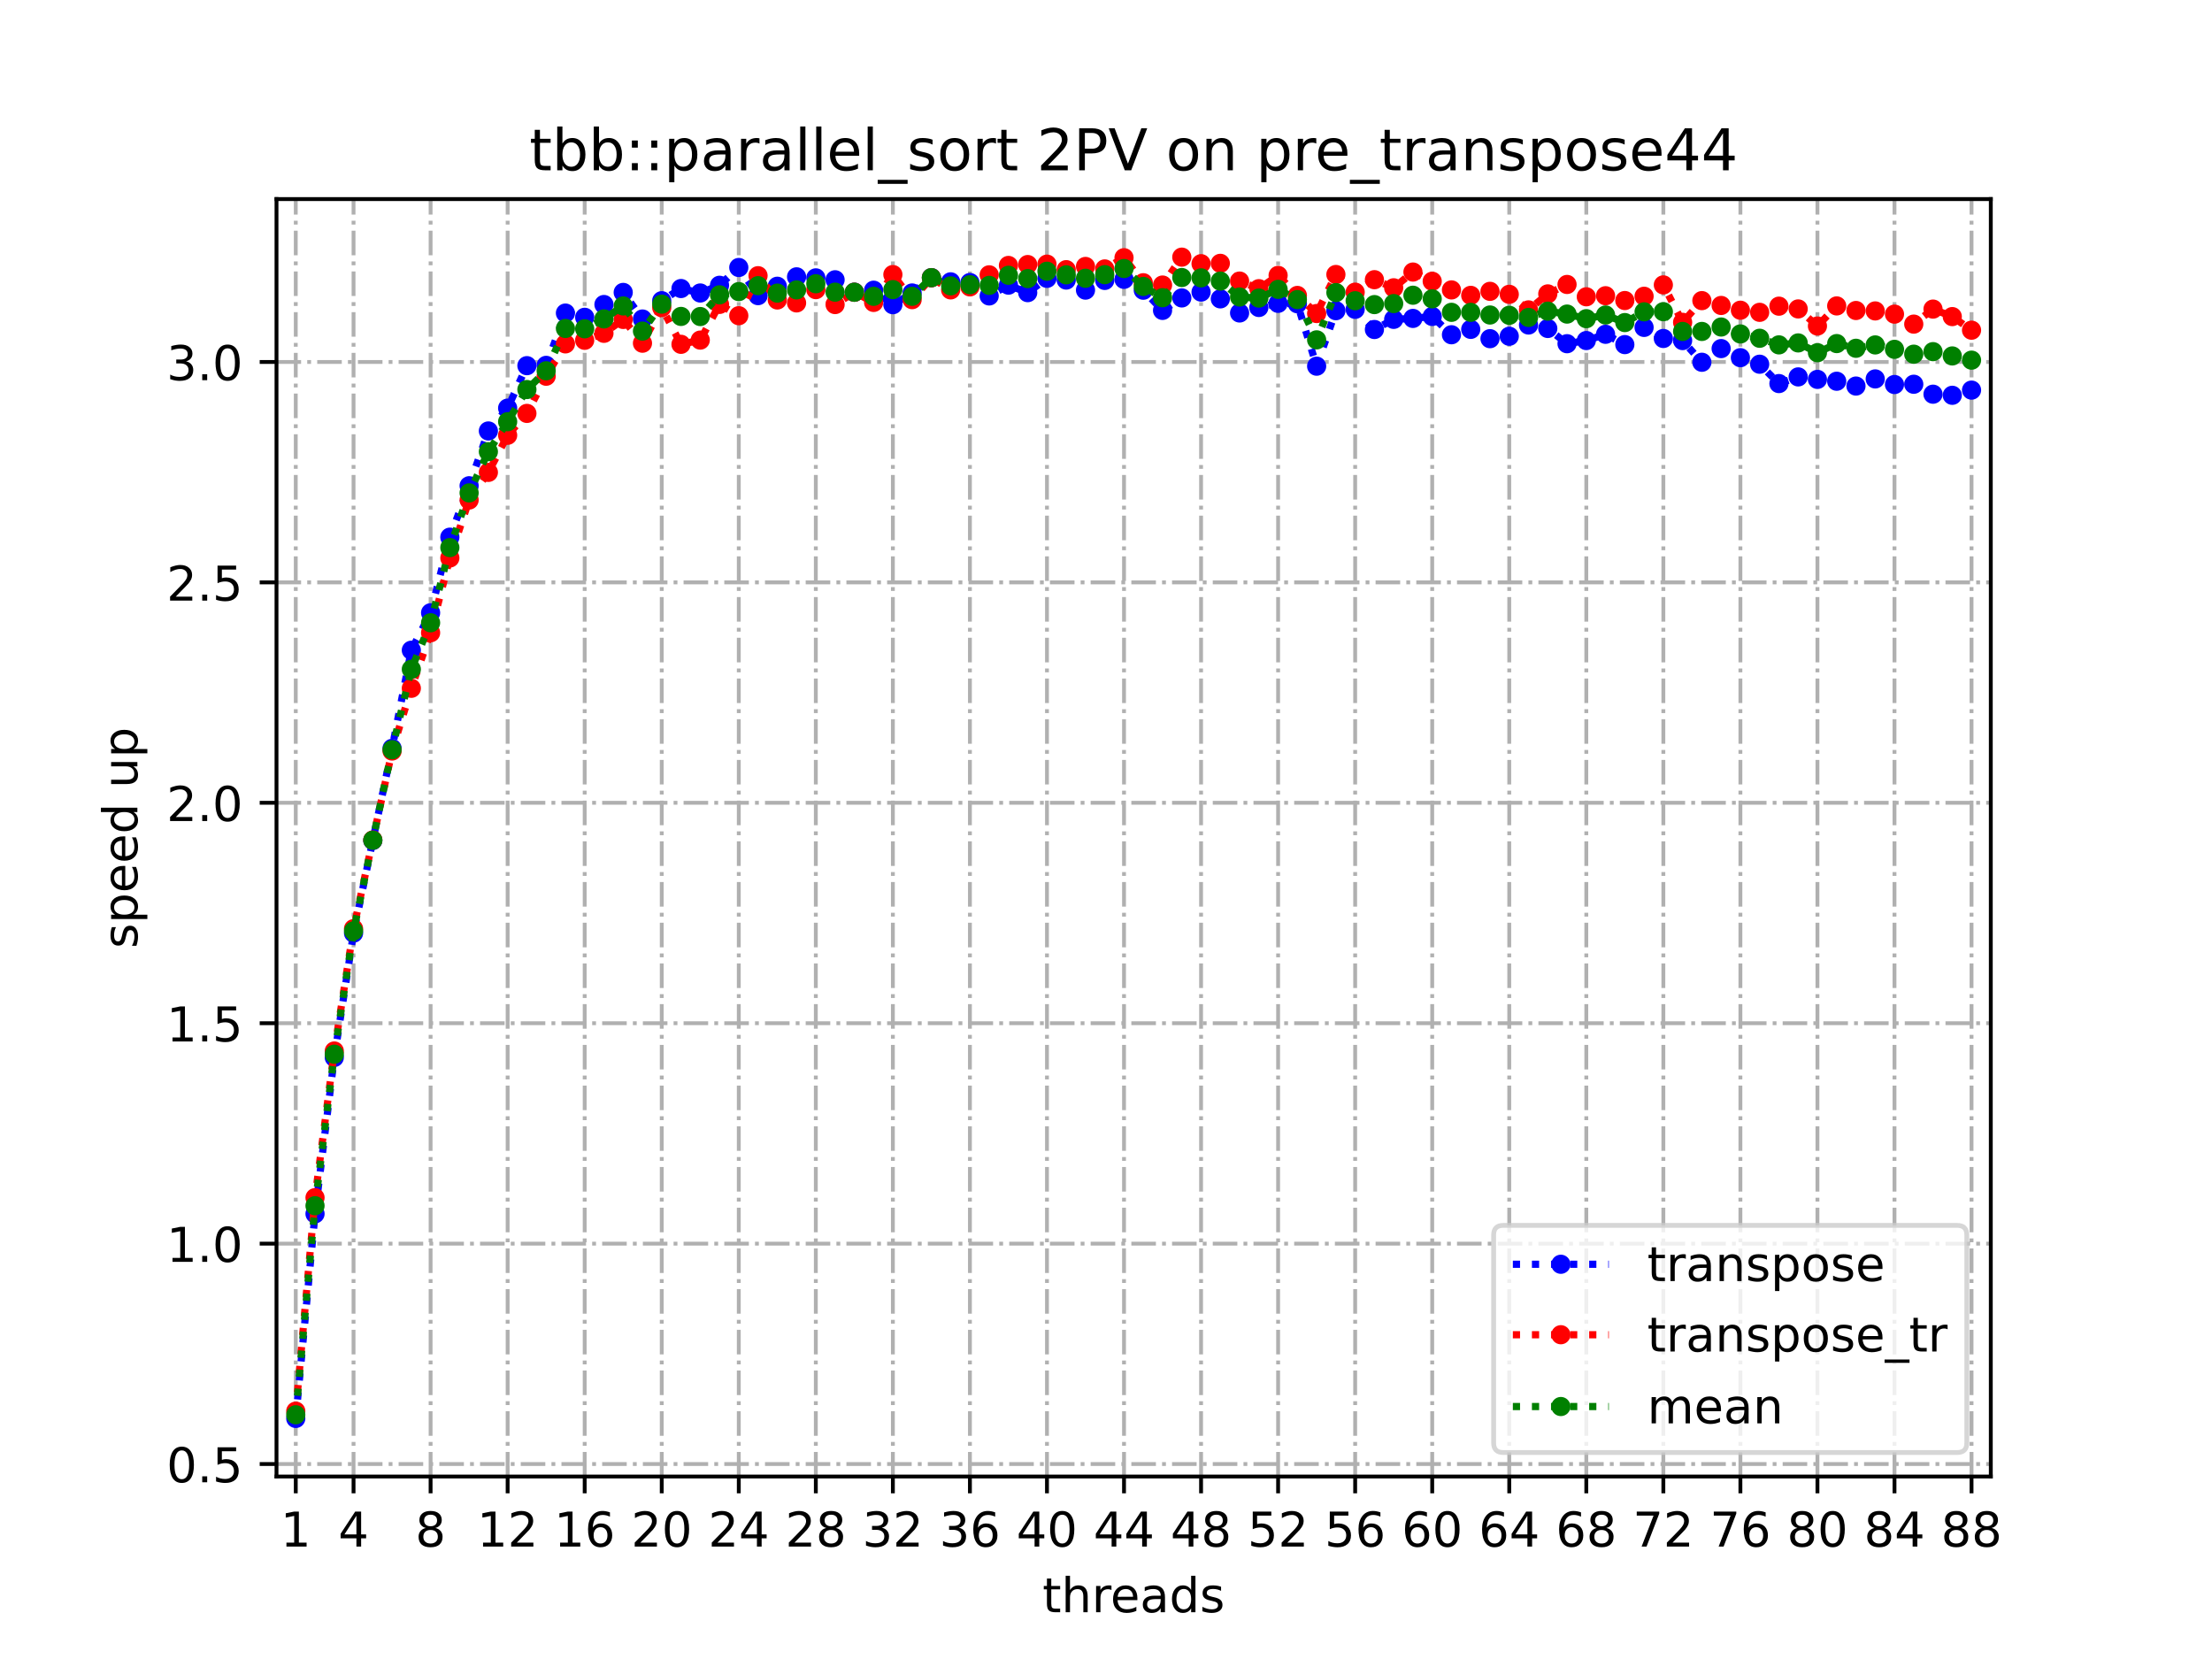 <?xml version="1.0" encoding="utf-8" standalone="no"?>
<!DOCTYPE svg PUBLIC "-//W3C//DTD SVG 1.1//EN"
  "http://www.w3.org/Graphics/SVG/1.1/DTD/svg11.dtd">
<!-- Created with matplotlib (https://matplotlib.org/) -->
<svg height="345.6pt" version="1.1" viewBox="0 0 460.8 345.6" width="460.8pt" xmlns="http://www.w3.org/2000/svg" xmlns:xlink="http://www.w3.org/1999/xlink">
 <defs>
  <style type="text/css">
*{stroke-linecap:butt;stroke-linejoin:round;}
  </style>
 </defs>
 <g id="figure_1">
  <g id="patch_1">
   <path d="M 0 345.6 
L 460.8 345.6 
L 460.8 0 
L 0 0 
z
" style="fill:#ffffff;"/>
  </g>
  <g id="axes_1">
   <g id="patch_2">
    <path d="M 57.6 307.584 
L 414.72 307.584 
L 414.72 41.472 
L 57.6 41.472 
z
" style="fill:#ffffff;"/>
   </g>
   <g id="matplotlib.axis_1">
    <g id="xtick_1">
     <g id="line2d_1">
      <path clip-path="url(#p8d3e69c2cd)" d="M 61.613 307.584 
L 61.613 41.472 
" style="fill:none;stroke:#b0b0b0;stroke-dasharray:5.12,1.28,0.8,1.28;stroke-dashoffset:0;stroke-width:0.8;"/>
     </g>
     <g id="line2d_2">
      <defs>
       <path d="M 0 0 
L 0 3.5 
" id="mceafa85dd0" style="stroke:#000000;stroke-width:0.8;"/>
      </defs>
      <g>
       <use style="stroke:#000000;stroke-width:0.8;" x="61.613" xlink:href="#mceafa85dd0" y="307.584"/>
      </g>
     </g>
     <g id="text_1">
      <!-- 1 -->
      <defs>
       <path d="M 12.406 8.297 
L 28.516 8.297 
L 28.516 63.922 
L 10.984 60.406 
L 10.984 69.391 
L 28.422 72.906 
L 38.281 72.906 
L 38.281 8.297 
L 54.391 8.297 
L 54.391 0 
L 12.406 0 
z
" id="DejaVuSans-49"/>
      </defs>
      <g transform="translate(58.431 322.182)scale(0.1 -0.1)">
       <use xlink:href="#DejaVuSans-49"/>
      </g>
     </g>
    </g>
    <g id="xtick_2">
     <g id="line2d_3">
      <path clip-path="url(#p8d3e69c2cd)" d="M 73.65 307.584 
L 73.65 41.472 
" style="fill:none;stroke:#b0b0b0;stroke-dasharray:5.12,1.28,0.8,1.28;stroke-dashoffset:0;stroke-width:0.8;"/>
     </g>
     <g id="line2d_4">
      <g>
       <use style="stroke:#000000;stroke-width:0.8;" x="73.65" xlink:href="#mceafa85dd0" y="307.584"/>
      </g>
     </g>
     <g id="text_2">
      <!-- 4 -->
      <defs>
       <path d="M 37.797 64.312 
L 12.891 25.391 
L 37.797 25.391 
z
M 35.203 72.906 
L 47.609 72.906 
L 47.609 25.391 
L 58.016 25.391 
L 58.016 17.188 
L 47.609 17.188 
L 47.609 0 
L 37.797 0 
L 37.797 17.188 
L 4.891 17.188 
L 4.891 26.703 
z
" id="DejaVuSans-52"/>
      </defs>
      <g transform="translate(70.469 322.182)scale(0.1 -0.1)">
       <use xlink:href="#DejaVuSans-52"/>
      </g>
     </g>
    </g>
    <g id="xtick_3">
     <g id="line2d_5">
      <path clip-path="url(#p8d3e69c2cd)" d="M 89.701 307.584 
L 89.701 41.472 
" style="fill:none;stroke:#b0b0b0;stroke-dasharray:5.12,1.28,0.8,1.28;stroke-dashoffset:0;stroke-width:0.8;"/>
     </g>
     <g id="line2d_6">
      <g>
       <use style="stroke:#000000;stroke-width:0.8;" x="89.701" xlink:href="#mceafa85dd0" y="307.584"/>
      </g>
     </g>
     <g id="text_3">
      <!-- 8 -->
      <defs>
       <path d="M 31.781 34.625 
Q 24.75 34.625 20.719 30.859 
Q 16.703 27.094 16.703 20.516 
Q 16.703 13.922 20.719 10.156 
Q 24.75 6.391 31.781 6.391 
Q 38.812 6.391 42.859 10.172 
Q 46.922 13.969 46.922 20.516 
Q 46.922 27.094 42.891 30.859 
Q 38.875 34.625 31.781 34.625 
z
M 21.922 38.812 
Q 15.578 40.375 12.031 44.719 
Q 8.5 49.078 8.5 55.328 
Q 8.5 64.062 14.719 69.141 
Q 20.953 74.219 31.781 74.219 
Q 42.672 74.219 48.875 69.141 
Q 55.078 64.062 55.078 55.328 
Q 55.078 49.078 51.531 44.719 
Q 48 40.375 41.703 38.812 
Q 48.828 37.156 52.797 32.312 
Q 56.781 27.484 56.781 20.516 
Q 56.781 9.906 50.312 4.234 
Q 43.844 -1.422 31.781 -1.422 
Q 19.734 -1.422 13.25 4.234 
Q 6.781 9.906 6.781 20.516 
Q 6.781 27.484 10.781 32.312 
Q 14.797 37.156 21.922 38.812 
z
M 18.312 54.391 
Q 18.312 48.734 21.844 45.562 
Q 25.391 42.391 31.781 42.391 
Q 38.141 42.391 41.719 45.562 
Q 45.312 48.734 45.312 54.391 
Q 45.312 60.062 41.719 63.234 
Q 38.141 66.406 31.781 66.406 
Q 25.391 66.406 21.844 63.234 
Q 18.312 60.062 18.312 54.391 
z
" id="DejaVuSans-56"/>
      </defs>
      <g transform="translate(86.519 322.182)scale(0.1 -0.1)">
       <use xlink:href="#DejaVuSans-56"/>
      </g>
     </g>
    </g>
    <g id="xtick_4">
     <g id="line2d_7">
      <path clip-path="url(#p8d3e69c2cd)" d="M 105.751 307.584 
L 105.751 41.472 
" style="fill:none;stroke:#b0b0b0;stroke-dasharray:5.12,1.28,0.8,1.28;stroke-dashoffset:0;stroke-width:0.8;"/>
     </g>
     <g id="line2d_8">
      <g>
       <use style="stroke:#000000;stroke-width:0.8;" x="105.751" xlink:href="#mceafa85dd0" y="307.584"/>
      </g>
     </g>
     <g id="text_4">
      <!-- 12 -->
      <defs>
       <path d="M 19.188 8.297 
L 53.609 8.297 
L 53.609 0 
L 7.328 0 
L 7.328 8.297 
Q 12.938 14.109 22.625 23.891 
Q 32.328 33.688 34.812 36.531 
Q 39.547 41.844 41.422 45.531 
Q 43.312 49.219 43.312 52.781 
Q 43.312 58.594 39.234 62.25 
Q 35.156 65.922 28.609 65.922 
Q 23.969 65.922 18.812 64.312 
Q 13.672 62.703 7.812 59.422 
L 7.812 69.391 
Q 13.766 71.781 18.938 73 
Q 24.125 74.219 28.422 74.219 
Q 39.75 74.219 46.484 68.547 
Q 53.219 62.891 53.219 53.422 
Q 53.219 48.922 51.531 44.891 
Q 49.859 40.875 45.406 35.406 
Q 44.188 33.984 37.641 27.219 
Q 31.109 20.453 19.188 8.297 
z
" id="DejaVuSans-50"/>
      </defs>
      <g transform="translate(99.389 322.182)scale(0.1 -0.1)">
       <use xlink:href="#DejaVuSans-49"/>
       <use x="63.623" xlink:href="#DejaVuSans-50"/>
      </g>
     </g>
    </g>
    <g id="xtick_5">
     <g id="line2d_9">
      <path clip-path="url(#p8d3e69c2cd)" d="M 121.801 307.584 
L 121.801 41.472 
" style="fill:none;stroke:#b0b0b0;stroke-dasharray:5.12,1.28,0.8,1.28;stroke-dashoffset:0;stroke-width:0.8;"/>
     </g>
     <g id="line2d_10">
      <g>
       <use style="stroke:#000000;stroke-width:0.8;" x="121.801" xlink:href="#mceafa85dd0" y="307.584"/>
      </g>
     </g>
     <g id="text_5">
      <!-- 16 -->
      <defs>
       <path d="M 33.016 40.375 
Q 26.375 40.375 22.484 35.828 
Q 18.609 31.297 18.609 23.391 
Q 18.609 15.531 22.484 10.953 
Q 26.375 6.391 33.016 6.391 
Q 39.656 6.391 43.531 10.953 
Q 47.406 15.531 47.406 23.391 
Q 47.406 31.297 43.531 35.828 
Q 39.656 40.375 33.016 40.375 
z
M 52.594 71.297 
L 52.594 62.312 
Q 48.875 64.062 45.094 64.984 
Q 41.312 65.922 37.594 65.922 
Q 27.828 65.922 22.672 59.328 
Q 17.531 52.734 16.797 39.406 
Q 19.672 43.656 24.016 45.922 
Q 28.375 48.188 33.594 48.188 
Q 44.578 48.188 50.953 41.516 
Q 57.328 34.859 57.328 23.391 
Q 57.328 12.156 50.688 5.359 
Q 44.047 -1.422 33.016 -1.422 
Q 20.359 -1.422 13.672 8.266 
Q 6.984 17.969 6.984 36.375 
Q 6.984 53.656 15.188 63.938 
Q 23.391 74.219 37.203 74.219 
Q 40.922 74.219 44.703 73.484 
Q 48.484 72.75 52.594 71.297 
z
" id="DejaVuSans-54"/>
      </defs>
      <g transform="translate(115.439 322.182)scale(0.1 -0.1)">
       <use xlink:href="#DejaVuSans-49"/>
       <use x="63.623" xlink:href="#DejaVuSans-54"/>
      </g>
     </g>
    </g>
    <g id="xtick_6">
     <g id="line2d_11">
      <path clip-path="url(#p8d3e69c2cd)" d="M 137.852 307.584 
L 137.852 41.472 
" style="fill:none;stroke:#b0b0b0;stroke-dasharray:5.12,1.28,0.8,1.28;stroke-dashoffset:0;stroke-width:0.8;"/>
     </g>
     <g id="line2d_12">
      <g>
       <use style="stroke:#000000;stroke-width:0.8;" x="137.852" xlink:href="#mceafa85dd0" y="307.584"/>
      </g>
     </g>
     <g id="text_6">
      <!-- 20 -->
      <defs>
       <path d="M 31.781 66.406 
Q 24.172 66.406 20.328 58.906 
Q 16.5 51.422 16.5 36.375 
Q 16.5 21.391 20.328 13.891 
Q 24.172 6.391 31.781 6.391 
Q 39.453 6.391 43.281 13.891 
Q 47.125 21.391 47.125 36.375 
Q 47.125 51.422 43.281 58.906 
Q 39.453 66.406 31.781 66.406 
z
M 31.781 74.219 
Q 44.047 74.219 50.516 64.516 
Q 56.984 54.828 56.984 36.375 
Q 56.984 17.969 50.516 8.266 
Q 44.047 -1.422 31.781 -1.422 
Q 19.531 -1.422 13.062 8.266 
Q 6.594 17.969 6.594 36.375 
Q 6.594 54.828 13.062 64.516 
Q 19.531 74.219 31.781 74.219 
z
" id="DejaVuSans-48"/>
      </defs>
      <g transform="translate(131.489 322.182)scale(0.1 -0.1)">
       <use xlink:href="#DejaVuSans-50"/>
       <use x="63.623" xlink:href="#DejaVuSans-48"/>
      </g>
     </g>
    </g>
    <g id="xtick_7">
     <g id="line2d_13">
      <path clip-path="url(#p8d3e69c2cd)" d="M 153.902 307.584 
L 153.902 41.472 
" style="fill:none;stroke:#b0b0b0;stroke-dasharray:5.12,1.28,0.8,1.28;stroke-dashoffset:0;stroke-width:0.8;"/>
     </g>
     <g id="line2d_14">
      <g>
       <use style="stroke:#000000;stroke-width:0.8;" x="153.902" xlink:href="#mceafa85dd0" y="307.584"/>
      </g>
     </g>
     <g id="text_7">
      <!-- 24 -->
      <g transform="translate(147.54 322.182)scale(0.1 -0.1)">
       <use xlink:href="#DejaVuSans-50"/>
       <use x="63.623" xlink:href="#DejaVuSans-52"/>
      </g>
     </g>
    </g>
    <g id="xtick_8">
     <g id="line2d_15">
      <path clip-path="url(#p8d3e69c2cd)" d="M 169.952 307.584 
L 169.952 41.472 
" style="fill:none;stroke:#b0b0b0;stroke-dasharray:5.12,1.28,0.8,1.28;stroke-dashoffset:0;stroke-width:0.8;"/>
     </g>
     <g id="line2d_16">
      <g>
       <use style="stroke:#000000;stroke-width:0.8;" x="169.952" xlink:href="#mceafa85dd0" y="307.584"/>
      </g>
     </g>
     <g id="text_8">
      <!-- 28 -->
      <g transform="translate(163.59 322.182)scale(0.1 -0.1)">
       <use xlink:href="#DejaVuSans-50"/>
       <use x="63.623" xlink:href="#DejaVuSans-56"/>
      </g>
     </g>
    </g>
    <g id="xtick_9">
     <g id="line2d_17">
      <path clip-path="url(#p8d3e69c2cd)" d="M 186.003 307.584 
L 186.003 41.472 
" style="fill:none;stroke:#b0b0b0;stroke-dasharray:5.12,1.28,0.8,1.28;stroke-dashoffset:0;stroke-width:0.8;"/>
     </g>
     <g id="line2d_18">
      <g>
       <use style="stroke:#000000;stroke-width:0.8;" x="186.003" xlink:href="#mceafa85dd0" y="307.584"/>
      </g>
     </g>
     <g id="text_9">
      <!-- 32 -->
      <defs>
       <path d="M 40.578 39.312 
Q 47.656 37.797 51.625 33 
Q 55.609 28.219 55.609 21.188 
Q 55.609 10.406 48.188 4.484 
Q 40.766 -1.422 27.094 -1.422 
Q 22.516 -1.422 17.656 -0.516 
Q 12.797 0.391 7.625 2.203 
L 7.625 11.719 
Q 11.719 9.328 16.594 8.109 
Q 21.484 6.891 26.812 6.891 
Q 36.078 6.891 40.938 10.547 
Q 45.797 14.203 45.797 21.188 
Q 45.797 27.641 41.281 31.266 
Q 36.766 34.906 28.719 34.906 
L 20.219 34.906 
L 20.219 43.016 
L 29.109 43.016 
Q 36.375 43.016 40.234 45.922 
Q 44.094 48.828 44.094 54.297 
Q 44.094 59.906 40.109 62.906 
Q 36.141 65.922 28.719 65.922 
Q 24.656 65.922 20.016 65.031 
Q 15.375 64.156 9.812 62.312 
L 9.812 71.094 
Q 15.438 72.656 20.344 73.438 
Q 25.25 74.219 29.594 74.219 
Q 40.828 74.219 47.359 69.109 
Q 53.906 64.016 53.906 55.328 
Q 53.906 49.266 50.438 45.094 
Q 46.969 40.922 40.578 39.312 
z
" id="DejaVuSans-51"/>
      </defs>
      <g transform="translate(179.64 322.182)scale(0.1 -0.1)">
       <use xlink:href="#DejaVuSans-51"/>
       <use x="63.623" xlink:href="#DejaVuSans-50"/>
      </g>
     </g>
    </g>
    <g id="xtick_10">
     <g id="line2d_19">
      <path clip-path="url(#p8d3e69c2cd)" d="M 202.053 307.584 
L 202.053 41.472 
" style="fill:none;stroke:#b0b0b0;stroke-dasharray:5.12,1.28,0.8,1.28;stroke-dashoffset:0;stroke-width:0.8;"/>
     </g>
     <g id="line2d_20">
      <g>
       <use style="stroke:#000000;stroke-width:0.8;" x="202.053" xlink:href="#mceafa85dd0" y="307.584"/>
      </g>
     </g>
     <g id="text_10">
      <!-- 36 -->
      <g transform="translate(195.691 322.182)scale(0.1 -0.1)">
       <use xlink:href="#DejaVuSans-51"/>
       <use x="63.623" xlink:href="#DejaVuSans-54"/>
      </g>
     </g>
    </g>
    <g id="xtick_11">
     <g id="line2d_21">
      <path clip-path="url(#p8d3e69c2cd)" d="M 218.103 307.584 
L 218.103 41.472 
" style="fill:none;stroke:#b0b0b0;stroke-dasharray:5.12,1.28,0.8,1.28;stroke-dashoffset:0;stroke-width:0.8;"/>
     </g>
     <g id="line2d_22">
      <g>
       <use style="stroke:#000000;stroke-width:0.8;" x="218.103" xlink:href="#mceafa85dd0" y="307.584"/>
      </g>
     </g>
     <g id="text_11">
      <!-- 40 -->
      <g transform="translate(211.741 322.182)scale(0.1 -0.1)">
       <use xlink:href="#DejaVuSans-52"/>
       <use x="63.623" xlink:href="#DejaVuSans-48"/>
      </g>
     </g>
    </g>
    <g id="xtick_12">
     <g id="line2d_23">
      <path clip-path="url(#p8d3e69c2cd)" d="M 234.154 307.584 
L 234.154 41.472 
" style="fill:none;stroke:#b0b0b0;stroke-dasharray:5.12,1.28,0.8,1.28;stroke-dashoffset:0;stroke-width:0.8;"/>
     </g>
     <g id="line2d_24">
      <g>
       <use style="stroke:#000000;stroke-width:0.8;" x="234.154" xlink:href="#mceafa85dd0" y="307.584"/>
      </g>
     </g>
     <g id="text_12">
      <!-- 44 -->
      <g transform="translate(227.791 322.182)scale(0.1 -0.1)">
       <use xlink:href="#DejaVuSans-52"/>
       <use x="63.623" xlink:href="#DejaVuSans-52"/>
      </g>
     </g>
    </g>
    <g id="xtick_13">
     <g id="line2d_25">
      <path clip-path="url(#p8d3e69c2cd)" d="M 250.204 307.584 
L 250.204 41.472 
" style="fill:none;stroke:#b0b0b0;stroke-dasharray:5.12,1.28,0.8,1.28;stroke-dashoffset:0;stroke-width:0.8;"/>
     </g>
     <g id="line2d_26">
      <g>
       <use style="stroke:#000000;stroke-width:0.8;" x="250.204" xlink:href="#mceafa85dd0" y="307.584"/>
      </g>
     </g>
     <g id="text_13">
      <!-- 48 -->
      <g transform="translate(243.842 322.182)scale(0.1 -0.1)">
       <use xlink:href="#DejaVuSans-52"/>
       <use x="63.623" xlink:href="#DejaVuSans-56"/>
      </g>
     </g>
    </g>
    <g id="xtick_14">
     <g id="line2d_27">
      <path clip-path="url(#p8d3e69c2cd)" d="M 266.254 307.584 
L 266.254 41.472 
" style="fill:none;stroke:#b0b0b0;stroke-dasharray:5.12,1.28,0.8,1.28;stroke-dashoffset:0;stroke-width:0.8;"/>
     </g>
     <g id="line2d_28">
      <g>
       <use style="stroke:#000000;stroke-width:0.8;" x="266.254" xlink:href="#mceafa85dd0" y="307.584"/>
      </g>
     </g>
     <g id="text_14">
      <!-- 52 -->
      <defs>
       <path d="M 10.797 72.906 
L 49.516 72.906 
L 49.516 64.594 
L 19.828 64.594 
L 19.828 46.734 
Q 21.969 47.469 24.109 47.828 
Q 26.266 48.188 28.422 48.188 
Q 40.625 48.188 47.75 41.5 
Q 54.891 34.812 54.891 23.391 
Q 54.891 11.625 47.562 5.094 
Q 40.234 -1.422 26.906 -1.422 
Q 22.312 -1.422 17.547 -0.641 
Q 12.797 0.141 7.719 1.703 
L 7.719 11.625 
Q 12.109 9.234 16.797 8.062 
Q 21.484 6.891 26.703 6.891 
Q 35.156 6.891 40.078 11.328 
Q 45.016 15.766 45.016 23.391 
Q 45.016 31 40.078 35.438 
Q 35.156 39.891 26.703 39.891 
Q 22.75 39.891 18.812 39.016 
Q 14.891 38.141 10.797 36.281 
z
" id="DejaVuSans-53"/>
      </defs>
      <g transform="translate(259.892 322.182)scale(0.1 -0.1)">
       <use xlink:href="#DejaVuSans-53"/>
       <use x="63.623" xlink:href="#DejaVuSans-50"/>
      </g>
     </g>
    </g>
    <g id="xtick_15">
     <g id="line2d_29">
      <path clip-path="url(#p8d3e69c2cd)" d="M 282.305 307.584 
L 282.305 41.472 
" style="fill:none;stroke:#b0b0b0;stroke-dasharray:5.12,1.28,0.8,1.28;stroke-dashoffset:0;stroke-width:0.8;"/>
     </g>
     <g id="line2d_30">
      <g>
       <use style="stroke:#000000;stroke-width:0.8;" x="282.305" xlink:href="#mceafa85dd0" y="307.584"/>
      </g>
     </g>
     <g id="text_15">
      <!-- 56 -->
      <g transform="translate(275.942 322.182)scale(0.1 -0.1)">
       <use xlink:href="#DejaVuSans-53"/>
       <use x="63.623" xlink:href="#DejaVuSans-54"/>
      </g>
     </g>
    </g>
    <g id="xtick_16">
     <g id="line2d_31">
      <path clip-path="url(#p8d3e69c2cd)" d="M 298.355 307.584 
L 298.355 41.472 
" style="fill:none;stroke:#b0b0b0;stroke-dasharray:5.12,1.28,0.8,1.28;stroke-dashoffset:0;stroke-width:0.8;"/>
     </g>
     <g id="line2d_32">
      <g>
       <use style="stroke:#000000;stroke-width:0.8;" x="298.355" xlink:href="#mceafa85dd0" y="307.584"/>
      </g>
     </g>
     <g id="text_16">
      <!-- 60 -->
      <g transform="translate(291.993 322.182)scale(0.1 -0.1)">
       <use xlink:href="#DejaVuSans-54"/>
       <use x="63.623" xlink:href="#DejaVuSans-48"/>
      </g>
     </g>
    </g>
    <g id="xtick_17">
     <g id="line2d_33">
      <path clip-path="url(#p8d3e69c2cd)" d="M 314.405 307.584 
L 314.405 41.472 
" style="fill:none;stroke:#b0b0b0;stroke-dasharray:5.12,1.28,0.8,1.28;stroke-dashoffset:0;stroke-width:0.8;"/>
     </g>
     <g id="line2d_34">
      <g>
       <use style="stroke:#000000;stroke-width:0.8;" x="314.405" xlink:href="#mceafa85dd0" y="307.584"/>
      </g>
     </g>
     <g id="text_17">
      <!-- 64 -->
      <g transform="translate(308.043 322.182)scale(0.1 -0.1)">
       <use xlink:href="#DejaVuSans-54"/>
       <use x="63.623" xlink:href="#DejaVuSans-52"/>
      </g>
     </g>
    </g>
    <g id="xtick_18">
     <g id="line2d_35">
      <path clip-path="url(#p8d3e69c2cd)" d="M 330.456 307.584 
L 330.456 41.472 
" style="fill:none;stroke:#b0b0b0;stroke-dasharray:5.12,1.28,0.8,1.28;stroke-dashoffset:0;stroke-width:0.8;"/>
     </g>
     <g id="line2d_36">
      <g>
       <use style="stroke:#000000;stroke-width:0.8;" x="330.456" xlink:href="#mceafa85dd0" y="307.584"/>
      </g>
     </g>
     <g id="text_18">
      <!-- 68 -->
      <g transform="translate(324.093 322.182)scale(0.1 -0.1)">
       <use xlink:href="#DejaVuSans-54"/>
       <use x="63.623" xlink:href="#DejaVuSans-56"/>
      </g>
     </g>
    </g>
    <g id="xtick_19">
     <g id="line2d_37">
      <path clip-path="url(#p8d3e69c2cd)" d="M 346.506 307.584 
L 346.506 41.472 
" style="fill:none;stroke:#b0b0b0;stroke-dasharray:5.12,1.28,0.8,1.28;stroke-dashoffset:0;stroke-width:0.8;"/>
     </g>
     <g id="line2d_38">
      <g>
       <use style="stroke:#000000;stroke-width:0.8;" x="346.506" xlink:href="#mceafa85dd0" y="307.584"/>
      </g>
     </g>
     <g id="text_19">
      <!-- 72 -->
      <defs>
       <path d="M 8.203 72.906 
L 55.078 72.906 
L 55.078 68.703 
L 28.609 0 
L 18.312 0 
L 43.219 64.594 
L 8.203 64.594 
z
" id="DejaVuSans-55"/>
      </defs>
      <g transform="translate(340.144 322.182)scale(0.1 -0.1)">
       <use xlink:href="#DejaVuSans-55"/>
       <use x="63.623" xlink:href="#DejaVuSans-50"/>
      </g>
     </g>
    </g>
    <g id="xtick_20">
     <g id="line2d_39">
      <path clip-path="url(#p8d3e69c2cd)" d="M 362.556 307.584 
L 362.556 41.472 
" style="fill:none;stroke:#b0b0b0;stroke-dasharray:5.12,1.28,0.8,1.28;stroke-dashoffset:0;stroke-width:0.8;"/>
     </g>
     <g id="line2d_40">
      <g>
       <use style="stroke:#000000;stroke-width:0.8;" x="362.556" xlink:href="#mceafa85dd0" y="307.584"/>
      </g>
     </g>
     <g id="text_20">
      <!-- 76 -->
      <g transform="translate(356.194 322.182)scale(0.1 -0.1)">
       <use xlink:href="#DejaVuSans-55"/>
       <use x="63.623" xlink:href="#DejaVuSans-54"/>
      </g>
     </g>
    </g>
    <g id="xtick_21">
     <g id="line2d_41">
      <path clip-path="url(#p8d3e69c2cd)" d="M 378.607 307.584 
L 378.607 41.472 
" style="fill:none;stroke:#b0b0b0;stroke-dasharray:5.12,1.28,0.8,1.28;stroke-dashoffset:0;stroke-width:0.8;"/>
     </g>
     <g id="line2d_42">
      <g>
       <use style="stroke:#000000;stroke-width:0.8;" x="378.607" xlink:href="#mceafa85dd0" y="307.584"/>
      </g>
     </g>
     <g id="text_21">
      <!-- 80 -->
      <g transform="translate(372.244 322.182)scale(0.1 -0.1)">
       <use xlink:href="#DejaVuSans-56"/>
       <use x="63.623" xlink:href="#DejaVuSans-48"/>
      </g>
     </g>
    </g>
    <g id="xtick_22">
     <g id="line2d_43">
      <path clip-path="url(#p8d3e69c2cd)" d="M 394.657 307.584 
L 394.657 41.472 
" style="fill:none;stroke:#b0b0b0;stroke-dasharray:5.12,1.28,0.8,1.28;stroke-dashoffset:0;stroke-width:0.8;"/>
     </g>
     <g id="line2d_44">
      <g>
       <use style="stroke:#000000;stroke-width:0.8;" x="394.657" xlink:href="#mceafa85dd0" y="307.584"/>
      </g>
     </g>
     <g id="text_22">
      <!-- 84 -->
      <g transform="translate(388.295 322.182)scale(0.1 -0.1)">
       <use xlink:href="#DejaVuSans-56"/>
       <use x="63.623" xlink:href="#DejaVuSans-52"/>
      </g>
     </g>
    </g>
    <g id="xtick_23">
     <g id="line2d_45">
      <path clip-path="url(#p8d3e69c2cd)" d="M 410.707 307.584 
L 410.707 41.472 
" style="fill:none;stroke:#b0b0b0;stroke-dasharray:5.12,1.28,0.8,1.28;stroke-dashoffset:0;stroke-width:0.8;"/>
     </g>
     <g id="line2d_46">
      <g>
       <use style="stroke:#000000;stroke-width:0.8;" x="410.707" xlink:href="#mceafa85dd0" y="307.584"/>
      </g>
     </g>
     <g id="text_23">
      <!-- 88 -->
      <g transform="translate(404.345 322.182)scale(0.1 -0.1)">
       <use xlink:href="#DejaVuSans-56"/>
       <use x="63.623" xlink:href="#DejaVuSans-56"/>
      </g>
     </g>
    </g>
    <g id="text_24">
     <!-- threads -->
     <defs>
      <path d="M 18.312 70.219 
L 18.312 54.688 
L 36.812 54.688 
L 36.812 47.703 
L 18.312 47.703 
L 18.312 18.016 
Q 18.312 11.328 20.141 9.422 
Q 21.969 7.516 27.594 7.516 
L 36.812 7.516 
L 36.812 0 
L 27.594 0 
Q 17.188 0 13.234 3.875 
Q 9.281 7.766 9.281 18.016 
L 9.281 47.703 
L 2.688 47.703 
L 2.688 54.688 
L 9.281 54.688 
L 9.281 70.219 
z
" id="DejaVuSans-116"/>
      <path d="M 54.891 33.016 
L 54.891 0 
L 45.906 0 
L 45.906 32.719 
Q 45.906 40.484 42.875 44.328 
Q 39.844 48.188 33.797 48.188 
Q 26.516 48.188 22.312 43.547 
Q 18.109 38.922 18.109 30.906 
L 18.109 0 
L 9.078 0 
L 9.078 75.984 
L 18.109 75.984 
L 18.109 46.188 
Q 21.344 51.125 25.703 53.562 
Q 30.078 56 35.797 56 
Q 45.219 56 50.047 50.172 
Q 54.891 44.344 54.891 33.016 
z
" id="DejaVuSans-104"/>
      <path d="M 41.109 46.297 
Q 39.594 47.172 37.812 47.578 
Q 36.031 48 33.891 48 
Q 26.266 48 22.188 43.047 
Q 18.109 38.094 18.109 28.812 
L 18.109 0 
L 9.078 0 
L 9.078 54.688 
L 18.109 54.688 
L 18.109 46.188 
Q 20.953 51.172 25.484 53.578 
Q 30.031 56 36.531 56 
Q 37.453 56 38.578 55.875 
Q 39.703 55.766 41.062 55.516 
z
" id="DejaVuSans-114"/>
      <path d="M 56.203 29.594 
L 56.203 25.203 
L 14.891 25.203 
Q 15.484 15.922 20.484 11.062 
Q 25.484 6.203 34.422 6.203 
Q 39.594 6.203 44.453 7.469 
Q 49.312 8.734 54.109 11.281 
L 54.109 2.781 
Q 49.266 0.734 44.188 -0.344 
Q 39.109 -1.422 33.891 -1.422 
Q 20.797 -1.422 13.156 6.188 
Q 5.516 13.812 5.516 26.812 
Q 5.516 40.234 12.766 48.109 
Q 20.016 56 32.328 56 
Q 43.359 56 49.781 48.891 
Q 56.203 41.797 56.203 29.594 
z
M 47.219 32.234 
Q 47.125 39.594 43.094 43.984 
Q 39.062 48.391 32.422 48.391 
Q 24.906 48.391 20.391 44.141 
Q 15.875 39.891 15.188 32.172 
z
" id="DejaVuSans-101"/>
      <path d="M 34.281 27.484 
Q 23.391 27.484 19.188 25 
Q 14.984 22.516 14.984 16.5 
Q 14.984 11.719 18.141 8.906 
Q 21.297 6.109 26.703 6.109 
Q 34.188 6.109 38.703 11.406 
Q 43.219 16.703 43.219 25.484 
L 43.219 27.484 
z
M 52.203 31.203 
L 52.203 0 
L 43.219 0 
L 43.219 8.297 
Q 40.141 3.328 35.547 0.953 
Q 30.953 -1.422 24.312 -1.422 
Q 15.922 -1.422 10.953 3.297 
Q 6 8.016 6 15.922 
Q 6 25.141 12.172 29.828 
Q 18.359 34.516 30.609 34.516 
L 43.219 34.516 
L 43.219 35.406 
Q 43.219 41.609 39.141 45 
Q 35.062 48.391 27.688 48.391 
Q 23 48.391 18.547 47.266 
Q 14.109 46.141 10.016 43.891 
L 10.016 52.203 
Q 14.938 54.109 19.578 55.047 
Q 24.219 56 28.609 56 
Q 40.484 56 46.344 49.844 
Q 52.203 43.703 52.203 31.203 
z
" id="DejaVuSans-97"/>
      <path d="M 45.406 46.391 
L 45.406 75.984 
L 54.391 75.984 
L 54.391 0 
L 45.406 0 
L 45.406 8.203 
Q 42.578 3.328 38.25 0.953 
Q 33.938 -1.422 27.875 -1.422 
Q 17.969 -1.422 11.734 6.484 
Q 5.516 14.406 5.516 27.297 
Q 5.516 40.188 11.734 48.094 
Q 17.969 56 27.875 56 
Q 33.938 56 38.25 53.625 
Q 42.578 51.266 45.406 46.391 
z
M 14.797 27.297 
Q 14.797 17.391 18.875 11.75 
Q 22.953 6.109 30.078 6.109 
Q 37.203 6.109 41.297 11.75 
Q 45.406 17.391 45.406 27.297 
Q 45.406 37.203 41.297 42.844 
Q 37.203 48.484 30.078 48.484 
Q 22.953 48.484 18.875 42.844 
Q 14.797 37.203 14.797 27.297 
z
" id="DejaVuSans-100"/>
      <path d="M 44.281 53.078 
L 44.281 44.578 
Q 40.484 46.531 36.375 47.5 
Q 32.281 48.484 27.875 48.484 
Q 21.188 48.484 17.844 46.438 
Q 14.5 44.391 14.5 40.281 
Q 14.5 37.156 16.891 35.375 
Q 19.281 33.594 26.516 31.984 
L 29.594 31.297 
Q 39.156 29.25 43.188 25.516 
Q 47.219 21.781 47.219 15.094 
Q 47.219 7.469 41.188 3.016 
Q 35.156 -1.422 24.609 -1.422 
Q 20.219 -1.422 15.453 -0.562 
Q 10.688 0.297 5.422 2 
L 5.422 11.281 
Q 10.406 8.688 15.234 7.391 
Q 20.062 6.109 24.812 6.109 
Q 31.156 6.109 34.562 8.281 
Q 37.984 10.453 37.984 14.406 
Q 37.984 18.062 35.516 20.016 
Q 33.062 21.969 24.703 23.781 
L 21.578 24.516 
Q 13.234 26.266 9.516 29.906 
Q 5.812 33.547 5.812 39.891 
Q 5.812 47.609 11.281 51.797 
Q 16.75 56 26.812 56 
Q 31.781 56 36.172 55.266 
Q 40.578 54.547 44.281 53.078 
z
" id="DejaVuSans-115"/>
     </defs>
     <g transform="translate(217.169 335.861)scale(0.1 -0.1)">
      <use xlink:href="#DejaVuSans-116"/>
      <use x="39.209" xlink:href="#DejaVuSans-104"/>
      <use x="102.588" xlink:href="#DejaVuSans-114"/>
      <use x="141.451" xlink:href="#DejaVuSans-101"/>
      <use x="202.975" xlink:href="#DejaVuSans-97"/>
      <use x="264.254" xlink:href="#DejaVuSans-100"/>
      <use x="327.73" xlink:href="#DejaVuSans-115"/>
     </g>
    </g>
   </g>
   <g id="matplotlib.axis_2">
    <g id="ytick_1">
     <g id="line2d_47">
      <path clip-path="url(#p8d3e69c2cd)" d="M 57.6 304.987 
L 414.72 304.987 
" style="fill:none;stroke:#b0b0b0;stroke-dasharray:5.12,1.28,0.8,1.28;stroke-dashoffset:0;stroke-width:0.8;"/>
     </g>
     <g id="line2d_48">
      <defs>
       <path d="M 0 0 
L -3.5 0 
" id="ma55805fc12" style="stroke:#000000;stroke-width:0.8;"/>
      </defs>
      <g>
       <use style="stroke:#000000;stroke-width:0.8;" x="57.6" xlink:href="#ma55805fc12" y="304.987"/>
      </g>
     </g>
     <g id="text_25">
      <!-- 0.5 -->
      <defs>
       <path d="M 10.688 12.406 
L 21 12.406 
L 21 0 
L 10.688 0 
z
" id="DejaVuSans-46"/>
      </defs>
      <g transform="translate(34.697 308.786)scale(0.1 -0.1)">
       <use xlink:href="#DejaVuSans-48"/>
       <use x="63.623" xlink:href="#DejaVuSans-46"/>
       <use x="95.41" xlink:href="#DejaVuSans-53"/>
      </g>
     </g>
    </g>
    <g id="ytick_2">
     <g id="line2d_49">
      <path clip-path="url(#p8d3e69c2cd)" d="M 57.6 259.07 
L 414.72 259.07 
" style="fill:none;stroke:#b0b0b0;stroke-dasharray:5.12,1.28,0.8,1.28;stroke-dashoffset:0;stroke-width:0.8;"/>
     </g>
     <g id="line2d_50">
      <g>
       <use style="stroke:#000000;stroke-width:0.8;" x="57.6" xlink:href="#ma55805fc12" y="259.07"/>
      </g>
     </g>
     <g id="text_26">
      <!-- 1.0 -->
      <g transform="translate(34.697 262.869)scale(0.1 -0.1)">
       <use xlink:href="#DejaVuSans-49"/>
       <use x="63.623" xlink:href="#DejaVuSans-46"/>
       <use x="95.41" xlink:href="#DejaVuSans-48"/>
      </g>
     </g>
    </g>
    <g id="ytick_3">
     <g id="line2d_51">
      <path clip-path="url(#p8d3e69c2cd)" d="M 57.6 213.153 
L 414.72 213.153 
" style="fill:none;stroke:#b0b0b0;stroke-dasharray:5.12,1.28,0.8,1.28;stroke-dashoffset:0;stroke-width:0.8;"/>
     </g>
     <g id="line2d_52">
      <g>
       <use style="stroke:#000000;stroke-width:0.8;" x="57.6" xlink:href="#ma55805fc12" y="213.153"/>
      </g>
     </g>
     <g id="text_27">
      <!-- 1.5 -->
      <g transform="translate(34.697 216.952)scale(0.1 -0.1)">
       <use xlink:href="#DejaVuSans-49"/>
       <use x="63.623" xlink:href="#DejaVuSans-46"/>
       <use x="95.41" xlink:href="#DejaVuSans-53"/>
      </g>
     </g>
    </g>
    <g id="ytick_4">
     <g id="line2d_53">
      <path clip-path="url(#p8d3e69c2cd)" d="M 57.6 167.236 
L 414.72 167.236 
" style="fill:none;stroke:#b0b0b0;stroke-dasharray:5.12,1.28,0.8,1.28;stroke-dashoffset:0;stroke-width:0.8;"/>
     </g>
     <g id="line2d_54">
      <g>
       <use style="stroke:#000000;stroke-width:0.8;" x="57.6" xlink:href="#ma55805fc12" y="167.236"/>
      </g>
     </g>
     <g id="text_28">
      <!-- 2.0 -->
      <g transform="translate(34.697 171.035)scale(0.1 -0.1)">
       <use xlink:href="#DejaVuSans-50"/>
       <use x="63.623" xlink:href="#DejaVuSans-46"/>
       <use x="95.41" xlink:href="#DejaVuSans-48"/>
      </g>
     </g>
    </g>
    <g id="ytick_5">
     <g id="line2d_55">
      <path clip-path="url(#p8d3e69c2cd)" d="M 57.6 121.319 
L 414.72 121.319 
" style="fill:none;stroke:#b0b0b0;stroke-dasharray:5.12,1.28,0.8,1.28;stroke-dashoffset:0;stroke-width:0.8;"/>
     </g>
     <g id="line2d_56">
      <g>
       <use style="stroke:#000000;stroke-width:0.8;" x="57.6" xlink:href="#ma55805fc12" y="121.319"/>
      </g>
     </g>
     <g id="text_29">
      <!-- 2.5 -->
      <g transform="translate(34.697 125.118)scale(0.1 -0.1)">
       <use xlink:href="#DejaVuSans-50"/>
       <use x="63.623" xlink:href="#DejaVuSans-46"/>
       <use x="95.41" xlink:href="#DejaVuSans-53"/>
      </g>
     </g>
    </g>
    <g id="ytick_6">
     <g id="line2d_57">
      <path clip-path="url(#p8d3e69c2cd)" d="M 57.6 75.402 
L 414.72 75.402 
" style="fill:none;stroke:#b0b0b0;stroke-dasharray:5.12,1.28,0.8,1.28;stroke-dashoffset:0;stroke-width:0.8;"/>
     </g>
     <g id="line2d_58">
      <g>
       <use style="stroke:#000000;stroke-width:0.8;" x="57.6" xlink:href="#ma55805fc12" y="75.402"/>
      </g>
     </g>
     <g id="text_30">
      <!-- 3.0 -->
      <g transform="translate(34.697 79.201)scale(0.1 -0.1)">
       <use xlink:href="#DejaVuSans-51"/>
       <use x="63.623" xlink:href="#DejaVuSans-46"/>
       <use x="95.41" xlink:href="#DejaVuSans-48"/>
      </g>
     </g>
    </g>
    <g id="text_31">
     <!-- speed up -->
     <defs>
      <path d="M 18.109 8.203 
L 18.109 -20.797 
L 9.078 -20.797 
L 9.078 54.688 
L 18.109 54.688 
L 18.109 46.391 
Q 20.953 51.266 25.266 53.625 
Q 29.594 56 35.594 56 
Q 45.562 56 51.781 48.094 
Q 58.016 40.188 58.016 27.297 
Q 58.016 14.406 51.781 6.484 
Q 45.562 -1.422 35.594 -1.422 
Q 29.594 -1.422 25.266 0.953 
Q 20.953 3.328 18.109 8.203 
z
M 48.688 27.297 
Q 48.688 37.203 44.609 42.844 
Q 40.531 48.484 33.406 48.484 
Q 26.266 48.484 22.188 42.844 
Q 18.109 37.203 18.109 27.297 
Q 18.109 17.391 22.188 11.75 
Q 26.266 6.109 33.406 6.109 
Q 40.531 6.109 44.609 11.75 
Q 48.688 17.391 48.688 27.297 
z
" id="DejaVuSans-112"/>
      <path id="DejaVuSans-32"/>
      <path d="M 8.5 21.578 
L 8.5 54.688 
L 17.484 54.688 
L 17.484 21.922 
Q 17.484 14.156 20.5 10.266 
Q 23.531 6.391 29.594 6.391 
Q 36.859 6.391 41.078 11.031 
Q 45.312 15.672 45.312 23.688 
L 45.312 54.688 
L 54.297 54.688 
L 54.297 0 
L 45.312 0 
L 45.312 8.406 
Q 42.047 3.422 37.719 1 
Q 33.406 -1.422 27.688 -1.422 
Q 18.266 -1.422 13.375 4.438 
Q 8.5 10.297 8.5 21.578 
z
M 31.109 56 
z
" id="DejaVuSans-117"/>
     </defs>
     <g transform="translate(28.617 197.566)rotate(-90)scale(0.1 -0.1)">
      <use xlink:href="#DejaVuSans-115"/>
      <use x="52.1" xlink:href="#DejaVuSans-112"/>
      <use x="115.576" xlink:href="#DejaVuSans-101"/>
      <use x="177.1" xlink:href="#DejaVuSans-101"/>
      <use x="238.623" xlink:href="#DejaVuSans-100"/>
      <use x="302.1" xlink:href="#DejaVuSans-32"/>
      <use x="333.887" xlink:href="#DejaVuSans-117"/>
      <use x="397.266" xlink:href="#DejaVuSans-112"/>
     </g>
    </g>
   </g>
   <g id="line2d_59">
    <path clip-path="url(#p8d3e69c2cd)" d="M 61.613 295.488 
L 65.625 252.862 
L 69.638 220.285 
L 73.65 194.389 
L 77.663 175.089 
L 81.676 155.9 
L 85.688 135.454 
L 89.701 127.654 
L 93.713 111.905 
L 97.726 101.194 
L 101.738 89.778 
L 105.751 85.018 
L 109.764 76.175 
L 113.776 76.113 
L 117.789 65.219 
L 121.801 66.1 
L 125.814 63.436 
L 129.827 60.917 
L 133.839 66.457 
L 137.852 62.642 
L 141.864 60.106 
L 145.877 61.035 
L 149.889 59.431 
L 153.902 55.723 
L 157.915 61.586 
L 161.927 59.632 
L 165.94 57.671 
L 169.952 57.886 
L 173.965 58.283 
L 177.978 60.869 
L 181.99 60.458 
L 186.003 63.473 
L 190.015 61.031 
L 194.028 57.835 
L 198.04 58.713 
L 202.053 58.858 
L 206.066 61.651 
L 210.078 59.397 
L 214.091 60.961 
L 218.103 57.986 
L 222.116 58.34 
L 226.129 60.436 
L 230.141 58.417 
L 234.154 58.193 
L 238.166 60.455 
L 242.179 64.663 
L 246.191 62.065 
L 250.204 60.843 
L 254.217 62.26 
L 258.229 65.198 
L 262.242 64.053 
L 266.254 63.193 
L 270.267 63.277 
L 274.28 76.283 
L 278.292 64.721 
L 282.305 64.441 
L 286.317 68.643 
L 290.33 66.528 
L 294.342 66.332 
L 298.355 65.922 
L 302.368 69.735 
L 306.38 68.614 
L 310.393 70.552 
L 314.405 70.051 
L 318.418 67.704 
L 322.431 68.427 
L 326.443 71.6 
L 330.456 70.944 
L 334.468 69.639 
L 338.481 71.788 
L 342.493 68.206 
L 346.506 70.512 
L 350.519 70.948 
L 354.531 75.466 
L 358.544 72.617 
L 362.556 74.512 
L 366.569 75.874 
L 370.582 79.905 
L 374.594 78.516 
L 378.607 79.034 
L 382.619 79.42 
L 386.632 80.423 
L 390.644 78.937 
L 394.657 80.102 
L 398.67 80.047 
L 402.682 82.119 
L 406.695 82.347 
L 410.707 81.268 
" style="fill:none;stroke:#0000ff;stroke-dasharray:1.5,2.475;stroke-dashoffset:0;stroke-width:1.5;"/>
    <defs>
     <path d="M 0 1.5 
C 0.398 1.5 0.779 1.342 1.061 1.061 
C 1.342 0.779 1.5 0.398 1.5 0 
C 1.5 -0.398 1.342 -0.779 1.061 -1.061 
C 0.779 -1.342 0.398 -1.5 0 -1.5 
C -0.398 -1.5 -0.779 -1.342 -1.061 -1.061 
C -1.342 -0.779 -1.5 -0.398 -1.5 0 
C -1.5 0.398 -1.342 0.779 -1.061 1.061 
C -0.779 1.342 -0.398 1.5 0 1.5 
z
" id="mc923d1d876" style="stroke:#0000ff;"/>
    </defs>
    <g clip-path="url(#p8d3e69c2cd)">
     <use style="fill:#0000ff;stroke:#0000ff;" x="61.613" xlink:href="#mc923d1d876" y="295.488"/>
     <use style="fill:#0000ff;stroke:#0000ff;" x="65.625" xlink:href="#mc923d1d876" y="252.862"/>
     <use style="fill:#0000ff;stroke:#0000ff;" x="69.638" xlink:href="#mc923d1d876" y="220.285"/>
     <use style="fill:#0000ff;stroke:#0000ff;" x="73.65" xlink:href="#mc923d1d876" y="194.389"/>
     <use style="fill:#0000ff;stroke:#0000ff;" x="77.663" xlink:href="#mc923d1d876" y="175.089"/>
     <use style="fill:#0000ff;stroke:#0000ff;" x="81.676" xlink:href="#mc923d1d876" y="155.9"/>
     <use style="fill:#0000ff;stroke:#0000ff;" x="85.688" xlink:href="#mc923d1d876" y="135.454"/>
     <use style="fill:#0000ff;stroke:#0000ff;" x="89.701" xlink:href="#mc923d1d876" y="127.654"/>
     <use style="fill:#0000ff;stroke:#0000ff;" x="93.713" xlink:href="#mc923d1d876" y="111.905"/>
     <use style="fill:#0000ff;stroke:#0000ff;" x="97.726" xlink:href="#mc923d1d876" y="101.194"/>
     <use style="fill:#0000ff;stroke:#0000ff;" x="101.738" xlink:href="#mc923d1d876" y="89.778"/>
     <use style="fill:#0000ff;stroke:#0000ff;" x="105.751" xlink:href="#mc923d1d876" y="85.018"/>
     <use style="fill:#0000ff;stroke:#0000ff;" x="109.764" xlink:href="#mc923d1d876" y="76.175"/>
     <use style="fill:#0000ff;stroke:#0000ff;" x="113.776" xlink:href="#mc923d1d876" y="76.113"/>
     <use style="fill:#0000ff;stroke:#0000ff;" x="117.789" xlink:href="#mc923d1d876" y="65.219"/>
     <use style="fill:#0000ff;stroke:#0000ff;" x="121.801" xlink:href="#mc923d1d876" y="66.1"/>
     <use style="fill:#0000ff;stroke:#0000ff;" x="125.814" xlink:href="#mc923d1d876" y="63.436"/>
     <use style="fill:#0000ff;stroke:#0000ff;" x="129.827" xlink:href="#mc923d1d876" y="60.917"/>
     <use style="fill:#0000ff;stroke:#0000ff;" x="133.839" xlink:href="#mc923d1d876" y="66.457"/>
     <use style="fill:#0000ff;stroke:#0000ff;" x="137.852" xlink:href="#mc923d1d876" y="62.642"/>
     <use style="fill:#0000ff;stroke:#0000ff;" x="141.864" xlink:href="#mc923d1d876" y="60.106"/>
     <use style="fill:#0000ff;stroke:#0000ff;" x="145.877" xlink:href="#mc923d1d876" y="61.035"/>
     <use style="fill:#0000ff;stroke:#0000ff;" x="149.889" xlink:href="#mc923d1d876" y="59.431"/>
     <use style="fill:#0000ff;stroke:#0000ff;" x="153.902" xlink:href="#mc923d1d876" y="55.723"/>
     <use style="fill:#0000ff;stroke:#0000ff;" x="157.915" xlink:href="#mc923d1d876" y="61.586"/>
     <use style="fill:#0000ff;stroke:#0000ff;" x="161.927" xlink:href="#mc923d1d876" y="59.632"/>
     <use style="fill:#0000ff;stroke:#0000ff;" x="165.94" xlink:href="#mc923d1d876" y="57.671"/>
     <use style="fill:#0000ff;stroke:#0000ff;" x="169.952" xlink:href="#mc923d1d876" y="57.886"/>
     <use style="fill:#0000ff;stroke:#0000ff;" x="173.965" xlink:href="#mc923d1d876" y="58.283"/>
     <use style="fill:#0000ff;stroke:#0000ff;" x="177.978" xlink:href="#mc923d1d876" y="60.869"/>
     <use style="fill:#0000ff;stroke:#0000ff;" x="181.99" xlink:href="#mc923d1d876" y="60.458"/>
     <use style="fill:#0000ff;stroke:#0000ff;" x="186.003" xlink:href="#mc923d1d876" y="63.473"/>
     <use style="fill:#0000ff;stroke:#0000ff;" x="190.015" xlink:href="#mc923d1d876" y="61.031"/>
     <use style="fill:#0000ff;stroke:#0000ff;" x="194.028" xlink:href="#mc923d1d876" y="57.835"/>
     <use style="fill:#0000ff;stroke:#0000ff;" x="198.04" xlink:href="#mc923d1d876" y="58.713"/>
     <use style="fill:#0000ff;stroke:#0000ff;" x="202.053" xlink:href="#mc923d1d876" y="58.858"/>
     <use style="fill:#0000ff;stroke:#0000ff;" x="206.066" xlink:href="#mc923d1d876" y="61.651"/>
     <use style="fill:#0000ff;stroke:#0000ff;" x="210.078" xlink:href="#mc923d1d876" y="59.397"/>
     <use style="fill:#0000ff;stroke:#0000ff;" x="214.091" xlink:href="#mc923d1d876" y="60.961"/>
     <use style="fill:#0000ff;stroke:#0000ff;" x="218.103" xlink:href="#mc923d1d876" y="57.986"/>
     <use style="fill:#0000ff;stroke:#0000ff;" x="222.116" xlink:href="#mc923d1d876" y="58.34"/>
     <use style="fill:#0000ff;stroke:#0000ff;" x="226.129" xlink:href="#mc923d1d876" y="60.436"/>
     <use style="fill:#0000ff;stroke:#0000ff;" x="230.141" xlink:href="#mc923d1d876" y="58.417"/>
     <use style="fill:#0000ff;stroke:#0000ff;" x="234.154" xlink:href="#mc923d1d876" y="58.193"/>
     <use style="fill:#0000ff;stroke:#0000ff;" x="238.166" xlink:href="#mc923d1d876" y="60.455"/>
     <use style="fill:#0000ff;stroke:#0000ff;" x="242.179" xlink:href="#mc923d1d876" y="64.663"/>
     <use style="fill:#0000ff;stroke:#0000ff;" x="246.191" xlink:href="#mc923d1d876" y="62.065"/>
     <use style="fill:#0000ff;stroke:#0000ff;" x="250.204" xlink:href="#mc923d1d876" y="60.843"/>
     <use style="fill:#0000ff;stroke:#0000ff;" x="254.217" xlink:href="#mc923d1d876" y="62.26"/>
     <use style="fill:#0000ff;stroke:#0000ff;" x="258.229" xlink:href="#mc923d1d876" y="65.198"/>
     <use style="fill:#0000ff;stroke:#0000ff;" x="262.242" xlink:href="#mc923d1d876" y="64.053"/>
     <use style="fill:#0000ff;stroke:#0000ff;" x="266.254" xlink:href="#mc923d1d876" y="63.193"/>
     <use style="fill:#0000ff;stroke:#0000ff;" x="270.267" xlink:href="#mc923d1d876" y="63.277"/>
     <use style="fill:#0000ff;stroke:#0000ff;" x="274.28" xlink:href="#mc923d1d876" y="76.283"/>
     <use style="fill:#0000ff;stroke:#0000ff;" x="278.292" xlink:href="#mc923d1d876" y="64.721"/>
     <use style="fill:#0000ff;stroke:#0000ff;" x="282.305" xlink:href="#mc923d1d876" y="64.441"/>
     <use style="fill:#0000ff;stroke:#0000ff;" x="286.317" xlink:href="#mc923d1d876" y="68.643"/>
     <use style="fill:#0000ff;stroke:#0000ff;" x="290.33" xlink:href="#mc923d1d876" y="66.528"/>
     <use style="fill:#0000ff;stroke:#0000ff;" x="294.342" xlink:href="#mc923d1d876" y="66.332"/>
     <use style="fill:#0000ff;stroke:#0000ff;" x="298.355" xlink:href="#mc923d1d876" y="65.922"/>
     <use style="fill:#0000ff;stroke:#0000ff;" x="302.368" xlink:href="#mc923d1d876" y="69.735"/>
     <use style="fill:#0000ff;stroke:#0000ff;" x="306.38" xlink:href="#mc923d1d876" y="68.614"/>
     <use style="fill:#0000ff;stroke:#0000ff;" x="310.393" xlink:href="#mc923d1d876" y="70.552"/>
     <use style="fill:#0000ff;stroke:#0000ff;" x="314.405" xlink:href="#mc923d1d876" y="70.051"/>
     <use style="fill:#0000ff;stroke:#0000ff;" x="318.418" xlink:href="#mc923d1d876" y="67.704"/>
     <use style="fill:#0000ff;stroke:#0000ff;" x="322.431" xlink:href="#mc923d1d876" y="68.427"/>
     <use style="fill:#0000ff;stroke:#0000ff;" x="326.443" xlink:href="#mc923d1d876" y="71.6"/>
     <use style="fill:#0000ff;stroke:#0000ff;" x="330.456" xlink:href="#mc923d1d876" y="70.944"/>
     <use style="fill:#0000ff;stroke:#0000ff;" x="334.468" xlink:href="#mc923d1d876" y="69.639"/>
     <use style="fill:#0000ff;stroke:#0000ff;" x="338.481" xlink:href="#mc923d1d876" y="71.788"/>
     <use style="fill:#0000ff;stroke:#0000ff;" x="342.493" xlink:href="#mc923d1d876" y="68.206"/>
     <use style="fill:#0000ff;stroke:#0000ff;" x="346.506" xlink:href="#mc923d1d876" y="70.512"/>
     <use style="fill:#0000ff;stroke:#0000ff;" x="350.519" xlink:href="#mc923d1d876" y="70.948"/>
     <use style="fill:#0000ff;stroke:#0000ff;" x="354.531" xlink:href="#mc923d1d876" y="75.466"/>
     <use style="fill:#0000ff;stroke:#0000ff;" x="358.544" xlink:href="#mc923d1d876" y="72.617"/>
     <use style="fill:#0000ff;stroke:#0000ff;" x="362.556" xlink:href="#mc923d1d876" y="74.512"/>
     <use style="fill:#0000ff;stroke:#0000ff;" x="366.569" xlink:href="#mc923d1d876" y="75.874"/>
     <use style="fill:#0000ff;stroke:#0000ff;" x="370.582" xlink:href="#mc923d1d876" y="79.905"/>
     <use style="fill:#0000ff;stroke:#0000ff;" x="374.594" xlink:href="#mc923d1d876" y="78.516"/>
     <use style="fill:#0000ff;stroke:#0000ff;" x="378.607" xlink:href="#mc923d1d876" y="79.034"/>
     <use style="fill:#0000ff;stroke:#0000ff;" x="382.619" xlink:href="#mc923d1d876" y="79.42"/>
     <use style="fill:#0000ff;stroke:#0000ff;" x="386.632" xlink:href="#mc923d1d876" y="80.423"/>
     <use style="fill:#0000ff;stroke:#0000ff;" x="390.644" xlink:href="#mc923d1d876" y="78.937"/>
     <use style="fill:#0000ff;stroke:#0000ff;" x="394.657" xlink:href="#mc923d1d876" y="80.102"/>
     <use style="fill:#0000ff;stroke:#0000ff;" x="398.67" xlink:href="#mc923d1d876" y="80.047"/>
     <use style="fill:#0000ff;stroke:#0000ff;" x="402.682" xlink:href="#mc923d1d876" y="82.119"/>
     <use style="fill:#0000ff;stroke:#0000ff;" x="406.695" xlink:href="#mc923d1d876" y="82.347"/>
     <use style="fill:#0000ff;stroke:#0000ff;" x="410.707" xlink:href="#mc923d1d876" y="81.268"/>
    </g>
   </g>
   <g id="line2d_60">
    <path clip-path="url(#p8d3e69c2cd)" d="M 61.613 293.97 
L 65.625 249.496 
L 69.638 218.946 
L 73.65 193.469 
L 77.663 174.988 
L 81.676 156.447 
L 85.688 143.386 
L 89.701 131.815 
L 93.713 116.239 
L 97.726 104.167 
L 101.738 98.406 
L 105.751 90.678 
L 109.764 86.12 
L 113.776 78.373 
L 117.789 71.637 
L 121.801 70.89 
L 125.814 69.435 
L 129.827 66.546 
L 133.839 71.495 
L 137.852 64.073 
L 141.864 71.728 
L 145.877 70.848 
L 149.889 63.412 
L 153.902 65.766 
L 157.915 57.433 
L 161.927 62.489 
L 165.94 63.102 
L 169.952 60.336 
L 173.965 63.444 
L 177.978 60.884 
L 181.99 62.999 
L 186.003 57.196 
L 190.015 62.421 
L 194.028 57.859 
L 198.04 60.389 
L 202.053 59.76 
L 206.066 57.253 
L 210.078 55.297 
L 214.091 55.111 
L 218.103 55.028 
L 222.116 56.176 
L 226.129 55.506 
L 230.141 56.025 
L 234.154 53.685 
L 238.166 58.899 
L 242.179 59.381 
L 246.191 53.568 
L 250.204 54.93 
L 254.217 54.859 
L 258.229 58.552 
L 262.242 60.136 
L 266.254 57.37 
L 270.267 61.546 
L 274.28 65.313 
L 278.292 57.182 
L 282.305 60.864 
L 286.317 58.264 
L 290.33 59.954 
L 294.342 56.673 
L 298.355 58.591 
L 302.368 60.394 
L 306.38 61.529 
L 310.393 60.693 
L 314.405 61.315 
L 318.418 64.556 
L 322.431 61.223 
L 326.443 59.258 
L 330.456 61.827 
L 334.468 61.606 
L 338.481 62.608 
L 342.493 61.718 
L 346.506 59.35 
L 350.519 67.147 
L 354.531 62.626 
L 358.544 63.631 
L 362.556 64.623 
L 366.569 65.065 
L 370.582 63.782 
L 374.594 64.355 
L 378.607 67.917 
L 382.619 63.73 
L 386.632 64.683 
L 390.644 64.773 
L 394.657 65.442 
L 398.67 67.52 
L 402.682 64.389 
L 406.695 65.952 
L 410.707 68.786 
" style="fill:none;stroke:#ff0000;stroke-dasharray:1.5,2.475;stroke-dashoffset:0;stroke-width:1.5;"/>
    <defs>
     <path d="M 0 1.5 
C 0.398 1.5 0.779 1.342 1.061 1.061 
C 1.342 0.779 1.5 0.398 1.5 0 
C 1.5 -0.398 1.342 -0.779 1.061 -1.061 
C 0.779 -1.342 0.398 -1.5 0 -1.5 
C -0.398 -1.5 -0.779 -1.342 -1.061 -1.061 
C -1.342 -0.779 -1.5 -0.398 -1.5 0 
C -1.5 0.398 -1.342 0.779 -1.061 1.061 
C -0.779 1.342 -0.398 1.5 0 1.5 
z
" id="m3a42cc6f28" style="stroke:#ff0000;"/>
    </defs>
    <g clip-path="url(#p8d3e69c2cd)">
     <use style="fill:#ff0000;stroke:#ff0000;" x="61.613" xlink:href="#m3a42cc6f28" y="293.97"/>
     <use style="fill:#ff0000;stroke:#ff0000;" x="65.625" xlink:href="#m3a42cc6f28" y="249.496"/>
     <use style="fill:#ff0000;stroke:#ff0000;" x="69.638" xlink:href="#m3a42cc6f28" y="218.946"/>
     <use style="fill:#ff0000;stroke:#ff0000;" x="73.65" xlink:href="#m3a42cc6f28" y="193.469"/>
     <use style="fill:#ff0000;stroke:#ff0000;" x="77.663" xlink:href="#m3a42cc6f28" y="174.988"/>
     <use style="fill:#ff0000;stroke:#ff0000;" x="81.676" xlink:href="#m3a42cc6f28" y="156.447"/>
     <use style="fill:#ff0000;stroke:#ff0000;" x="85.688" xlink:href="#m3a42cc6f28" y="143.386"/>
     <use style="fill:#ff0000;stroke:#ff0000;" x="89.701" xlink:href="#m3a42cc6f28" y="131.815"/>
     <use style="fill:#ff0000;stroke:#ff0000;" x="93.713" xlink:href="#m3a42cc6f28" y="116.239"/>
     <use style="fill:#ff0000;stroke:#ff0000;" x="97.726" xlink:href="#m3a42cc6f28" y="104.167"/>
     <use style="fill:#ff0000;stroke:#ff0000;" x="101.738" xlink:href="#m3a42cc6f28" y="98.406"/>
     <use style="fill:#ff0000;stroke:#ff0000;" x="105.751" xlink:href="#m3a42cc6f28" y="90.678"/>
     <use style="fill:#ff0000;stroke:#ff0000;" x="109.764" xlink:href="#m3a42cc6f28" y="86.12"/>
     <use style="fill:#ff0000;stroke:#ff0000;" x="113.776" xlink:href="#m3a42cc6f28" y="78.373"/>
     <use style="fill:#ff0000;stroke:#ff0000;" x="117.789" xlink:href="#m3a42cc6f28" y="71.637"/>
     <use style="fill:#ff0000;stroke:#ff0000;" x="121.801" xlink:href="#m3a42cc6f28" y="70.89"/>
     <use style="fill:#ff0000;stroke:#ff0000;" x="125.814" xlink:href="#m3a42cc6f28" y="69.435"/>
     <use style="fill:#ff0000;stroke:#ff0000;" x="129.827" xlink:href="#m3a42cc6f28" y="66.546"/>
     <use style="fill:#ff0000;stroke:#ff0000;" x="133.839" xlink:href="#m3a42cc6f28" y="71.495"/>
     <use style="fill:#ff0000;stroke:#ff0000;" x="137.852" xlink:href="#m3a42cc6f28" y="64.073"/>
     <use style="fill:#ff0000;stroke:#ff0000;" x="141.864" xlink:href="#m3a42cc6f28" y="71.728"/>
     <use style="fill:#ff0000;stroke:#ff0000;" x="145.877" xlink:href="#m3a42cc6f28" y="70.848"/>
     <use style="fill:#ff0000;stroke:#ff0000;" x="149.889" xlink:href="#m3a42cc6f28" y="63.412"/>
     <use style="fill:#ff0000;stroke:#ff0000;" x="153.902" xlink:href="#m3a42cc6f28" y="65.766"/>
     <use style="fill:#ff0000;stroke:#ff0000;" x="157.915" xlink:href="#m3a42cc6f28" y="57.433"/>
     <use style="fill:#ff0000;stroke:#ff0000;" x="161.927" xlink:href="#m3a42cc6f28" y="62.489"/>
     <use style="fill:#ff0000;stroke:#ff0000;" x="165.94" xlink:href="#m3a42cc6f28" y="63.102"/>
     <use style="fill:#ff0000;stroke:#ff0000;" x="169.952" xlink:href="#m3a42cc6f28" y="60.336"/>
     <use style="fill:#ff0000;stroke:#ff0000;" x="173.965" xlink:href="#m3a42cc6f28" y="63.444"/>
     <use style="fill:#ff0000;stroke:#ff0000;" x="177.978" xlink:href="#m3a42cc6f28" y="60.884"/>
     <use style="fill:#ff0000;stroke:#ff0000;" x="181.99" xlink:href="#m3a42cc6f28" y="62.999"/>
     <use style="fill:#ff0000;stroke:#ff0000;" x="186.003" xlink:href="#m3a42cc6f28" y="57.196"/>
     <use style="fill:#ff0000;stroke:#ff0000;" x="190.015" xlink:href="#m3a42cc6f28" y="62.421"/>
     <use style="fill:#ff0000;stroke:#ff0000;" x="194.028" xlink:href="#m3a42cc6f28" y="57.859"/>
     <use style="fill:#ff0000;stroke:#ff0000;" x="198.04" xlink:href="#m3a42cc6f28" y="60.389"/>
     <use style="fill:#ff0000;stroke:#ff0000;" x="202.053" xlink:href="#m3a42cc6f28" y="59.76"/>
     <use style="fill:#ff0000;stroke:#ff0000;" x="206.066" xlink:href="#m3a42cc6f28" y="57.253"/>
     <use style="fill:#ff0000;stroke:#ff0000;" x="210.078" xlink:href="#m3a42cc6f28" y="55.297"/>
     <use style="fill:#ff0000;stroke:#ff0000;" x="214.091" xlink:href="#m3a42cc6f28" y="55.111"/>
     <use style="fill:#ff0000;stroke:#ff0000;" x="218.103" xlink:href="#m3a42cc6f28" y="55.028"/>
     <use style="fill:#ff0000;stroke:#ff0000;" x="222.116" xlink:href="#m3a42cc6f28" y="56.176"/>
     <use style="fill:#ff0000;stroke:#ff0000;" x="226.129" xlink:href="#m3a42cc6f28" y="55.506"/>
     <use style="fill:#ff0000;stroke:#ff0000;" x="230.141" xlink:href="#m3a42cc6f28" y="56.025"/>
     <use style="fill:#ff0000;stroke:#ff0000;" x="234.154" xlink:href="#m3a42cc6f28" y="53.685"/>
     <use style="fill:#ff0000;stroke:#ff0000;" x="238.166" xlink:href="#m3a42cc6f28" y="58.899"/>
     <use style="fill:#ff0000;stroke:#ff0000;" x="242.179" xlink:href="#m3a42cc6f28" y="59.381"/>
     <use style="fill:#ff0000;stroke:#ff0000;" x="246.191" xlink:href="#m3a42cc6f28" y="53.568"/>
     <use style="fill:#ff0000;stroke:#ff0000;" x="250.204" xlink:href="#m3a42cc6f28" y="54.93"/>
     <use style="fill:#ff0000;stroke:#ff0000;" x="254.217" xlink:href="#m3a42cc6f28" y="54.859"/>
     <use style="fill:#ff0000;stroke:#ff0000;" x="258.229" xlink:href="#m3a42cc6f28" y="58.552"/>
     <use style="fill:#ff0000;stroke:#ff0000;" x="262.242" xlink:href="#m3a42cc6f28" y="60.136"/>
     <use style="fill:#ff0000;stroke:#ff0000;" x="266.254" xlink:href="#m3a42cc6f28" y="57.37"/>
     <use style="fill:#ff0000;stroke:#ff0000;" x="270.267" xlink:href="#m3a42cc6f28" y="61.546"/>
     <use style="fill:#ff0000;stroke:#ff0000;" x="274.28" xlink:href="#m3a42cc6f28" y="65.313"/>
     <use style="fill:#ff0000;stroke:#ff0000;" x="278.292" xlink:href="#m3a42cc6f28" y="57.182"/>
     <use style="fill:#ff0000;stroke:#ff0000;" x="282.305" xlink:href="#m3a42cc6f28" y="60.864"/>
     <use style="fill:#ff0000;stroke:#ff0000;" x="286.317" xlink:href="#m3a42cc6f28" y="58.264"/>
     <use style="fill:#ff0000;stroke:#ff0000;" x="290.33" xlink:href="#m3a42cc6f28" y="59.954"/>
     <use style="fill:#ff0000;stroke:#ff0000;" x="294.342" xlink:href="#m3a42cc6f28" y="56.673"/>
     <use style="fill:#ff0000;stroke:#ff0000;" x="298.355" xlink:href="#m3a42cc6f28" y="58.591"/>
     <use style="fill:#ff0000;stroke:#ff0000;" x="302.368" xlink:href="#m3a42cc6f28" y="60.394"/>
     <use style="fill:#ff0000;stroke:#ff0000;" x="306.38" xlink:href="#m3a42cc6f28" y="61.529"/>
     <use style="fill:#ff0000;stroke:#ff0000;" x="310.393" xlink:href="#m3a42cc6f28" y="60.693"/>
     <use style="fill:#ff0000;stroke:#ff0000;" x="314.405" xlink:href="#m3a42cc6f28" y="61.315"/>
     <use style="fill:#ff0000;stroke:#ff0000;" x="318.418" xlink:href="#m3a42cc6f28" y="64.556"/>
     <use style="fill:#ff0000;stroke:#ff0000;" x="322.431" xlink:href="#m3a42cc6f28" y="61.223"/>
     <use style="fill:#ff0000;stroke:#ff0000;" x="326.443" xlink:href="#m3a42cc6f28" y="59.258"/>
     <use style="fill:#ff0000;stroke:#ff0000;" x="330.456" xlink:href="#m3a42cc6f28" y="61.827"/>
     <use style="fill:#ff0000;stroke:#ff0000;" x="334.468" xlink:href="#m3a42cc6f28" y="61.606"/>
     <use style="fill:#ff0000;stroke:#ff0000;" x="338.481" xlink:href="#m3a42cc6f28" y="62.608"/>
     <use style="fill:#ff0000;stroke:#ff0000;" x="342.493" xlink:href="#m3a42cc6f28" y="61.718"/>
     <use style="fill:#ff0000;stroke:#ff0000;" x="346.506" xlink:href="#m3a42cc6f28" y="59.35"/>
     <use style="fill:#ff0000;stroke:#ff0000;" x="350.519" xlink:href="#m3a42cc6f28" y="67.147"/>
     <use style="fill:#ff0000;stroke:#ff0000;" x="354.531" xlink:href="#m3a42cc6f28" y="62.626"/>
     <use style="fill:#ff0000;stroke:#ff0000;" x="358.544" xlink:href="#m3a42cc6f28" y="63.631"/>
     <use style="fill:#ff0000;stroke:#ff0000;" x="362.556" xlink:href="#m3a42cc6f28" y="64.623"/>
     <use style="fill:#ff0000;stroke:#ff0000;" x="366.569" xlink:href="#m3a42cc6f28" y="65.065"/>
     <use style="fill:#ff0000;stroke:#ff0000;" x="370.582" xlink:href="#m3a42cc6f28" y="63.782"/>
     <use style="fill:#ff0000;stroke:#ff0000;" x="374.594" xlink:href="#m3a42cc6f28" y="64.355"/>
     <use style="fill:#ff0000;stroke:#ff0000;" x="378.607" xlink:href="#m3a42cc6f28" y="67.917"/>
     <use style="fill:#ff0000;stroke:#ff0000;" x="382.619" xlink:href="#m3a42cc6f28" y="63.73"/>
     <use style="fill:#ff0000;stroke:#ff0000;" x="386.632" xlink:href="#m3a42cc6f28" y="64.683"/>
     <use style="fill:#ff0000;stroke:#ff0000;" x="390.644" xlink:href="#m3a42cc6f28" y="64.773"/>
     <use style="fill:#ff0000;stroke:#ff0000;" x="394.657" xlink:href="#m3a42cc6f28" y="65.442"/>
     <use style="fill:#ff0000;stroke:#ff0000;" x="398.67" xlink:href="#m3a42cc6f28" y="67.52"/>
     <use style="fill:#ff0000;stroke:#ff0000;" x="402.682" xlink:href="#m3a42cc6f28" y="64.389"/>
     <use style="fill:#ff0000;stroke:#ff0000;" x="406.695" xlink:href="#m3a42cc6f28" y="65.952"/>
     <use style="fill:#ff0000;stroke:#ff0000;" x="410.707" xlink:href="#m3a42cc6f28" y="68.786"/>
    </g>
   </g>
   <g id="line2d_61">
    <path clip-path="url(#p8d3e69c2cd)" d="M 61.613 294.729 
L 65.625 251.179 
L 69.638 219.615 
L 73.65 193.929 
L 77.663 175.038 
L 81.676 156.174 
L 85.688 139.42 
L 89.701 129.735 
L 93.713 114.072 
L 97.726 102.68 
L 101.738 94.092 
L 105.751 87.848 
L 109.764 81.147 
L 113.776 77.243 
L 117.789 68.428 
L 121.801 68.495 
L 125.814 66.435 
L 129.827 63.731 
L 133.839 68.976 
L 137.852 63.358 
L 141.864 65.917 
L 145.877 65.941 
L 149.889 61.421 
L 153.902 60.744 
L 157.915 59.51 
L 161.927 61.06 
L 165.94 60.386 
L 169.952 59.111 
L 173.965 60.863 
L 177.978 60.876 
L 181.99 61.728 
L 186.003 60.335 
L 190.015 61.726 
L 194.028 57.847 
L 198.04 59.551 
L 202.053 59.309 
L 206.066 59.452 
L 210.078 57.347 
L 214.091 58.036 
L 218.103 56.507 
L 222.116 57.258 
L 226.129 57.971 
L 230.141 57.221 
L 234.154 55.939 
L 238.166 59.677 
L 242.179 62.022 
L 246.191 57.816 
L 250.204 57.887 
L 254.217 58.559 
L 258.229 61.875 
L 262.242 62.094 
L 266.254 60.282 
L 270.267 62.412 
L 274.28 70.798 
L 278.292 60.951 
L 282.305 62.652 
L 286.317 63.454 
L 290.33 63.241 
L 294.342 61.502 
L 298.355 62.257 
L 302.368 65.064 
L 306.38 65.071 
L 310.393 65.622 
L 314.405 65.683 
L 318.418 66.13 
L 322.431 64.825 
L 326.443 65.429 
L 330.456 66.386 
L 334.468 65.622 
L 338.481 67.198 
L 342.493 64.962 
L 346.506 64.931 
L 350.519 69.047 
L 354.531 69.046 
L 358.544 68.124 
L 362.556 69.568 
L 366.569 70.469 
L 370.582 71.844 
L 374.594 71.435 
L 378.607 73.475 
L 382.619 71.575 
L 386.632 72.553 
L 390.644 71.855 
L 394.657 72.772 
L 398.67 73.783 
L 402.682 73.254 
L 406.695 74.149 
L 410.707 75.027 
" style="fill:none;stroke:#008000;stroke-dasharray:1.5,2.475;stroke-dashoffset:0;stroke-width:1.5;"/>
    <defs>
     <path d="M 0 1.5 
C 0.398 1.5 0.779 1.342 1.061 1.061 
C 1.342 0.779 1.5 0.398 1.5 0 
C 1.5 -0.398 1.342 -0.779 1.061 -1.061 
C 0.779 -1.342 0.398 -1.5 0 -1.5 
C -0.398 -1.5 -0.779 -1.342 -1.061 -1.061 
C -1.342 -0.779 -1.5 -0.398 -1.5 0 
C -1.5 0.398 -1.342 0.779 -1.061 1.061 
C -0.779 1.342 -0.398 1.5 0 1.5 
z
" id="m986ec4243a" style="stroke:#008000;"/>
    </defs>
    <g clip-path="url(#p8d3e69c2cd)">
     <use style="fill:#008000;stroke:#008000;" x="61.613" xlink:href="#m986ec4243a" y="294.729"/>
     <use style="fill:#008000;stroke:#008000;" x="65.625" xlink:href="#m986ec4243a" y="251.179"/>
     <use style="fill:#008000;stroke:#008000;" x="69.638" xlink:href="#m986ec4243a" y="219.615"/>
     <use style="fill:#008000;stroke:#008000;" x="73.65" xlink:href="#m986ec4243a" y="193.929"/>
     <use style="fill:#008000;stroke:#008000;" x="77.663" xlink:href="#m986ec4243a" y="175.038"/>
     <use style="fill:#008000;stroke:#008000;" x="81.676" xlink:href="#m986ec4243a" y="156.174"/>
     <use style="fill:#008000;stroke:#008000;" x="85.688" xlink:href="#m986ec4243a" y="139.42"/>
     <use style="fill:#008000;stroke:#008000;" x="89.701" xlink:href="#m986ec4243a" y="129.735"/>
     <use style="fill:#008000;stroke:#008000;" x="93.713" xlink:href="#m986ec4243a" y="114.072"/>
     <use style="fill:#008000;stroke:#008000;" x="97.726" xlink:href="#m986ec4243a" y="102.68"/>
     <use style="fill:#008000;stroke:#008000;" x="101.738" xlink:href="#m986ec4243a" y="94.092"/>
     <use style="fill:#008000;stroke:#008000;" x="105.751" xlink:href="#m986ec4243a" y="87.848"/>
     <use style="fill:#008000;stroke:#008000;" x="109.764" xlink:href="#m986ec4243a" y="81.147"/>
     <use style="fill:#008000;stroke:#008000;" x="113.776" xlink:href="#m986ec4243a" y="77.243"/>
     <use style="fill:#008000;stroke:#008000;" x="117.789" xlink:href="#m986ec4243a" y="68.428"/>
     <use style="fill:#008000;stroke:#008000;" x="121.801" xlink:href="#m986ec4243a" y="68.495"/>
     <use style="fill:#008000;stroke:#008000;" x="125.814" xlink:href="#m986ec4243a" y="66.435"/>
     <use style="fill:#008000;stroke:#008000;" x="129.827" xlink:href="#m986ec4243a" y="63.731"/>
     <use style="fill:#008000;stroke:#008000;" x="133.839" xlink:href="#m986ec4243a" y="68.976"/>
     <use style="fill:#008000;stroke:#008000;" x="137.852" xlink:href="#m986ec4243a" y="63.358"/>
     <use style="fill:#008000;stroke:#008000;" x="141.864" xlink:href="#m986ec4243a" y="65.917"/>
     <use style="fill:#008000;stroke:#008000;" x="145.877" xlink:href="#m986ec4243a" y="65.941"/>
     <use style="fill:#008000;stroke:#008000;" x="149.889" xlink:href="#m986ec4243a" y="61.421"/>
     <use style="fill:#008000;stroke:#008000;" x="153.902" xlink:href="#m986ec4243a" y="60.744"/>
     <use style="fill:#008000;stroke:#008000;" x="157.915" xlink:href="#m986ec4243a" y="59.51"/>
     <use style="fill:#008000;stroke:#008000;" x="161.927" xlink:href="#m986ec4243a" y="61.06"/>
     <use style="fill:#008000;stroke:#008000;" x="165.94" xlink:href="#m986ec4243a" y="60.386"/>
     <use style="fill:#008000;stroke:#008000;" x="169.952" xlink:href="#m986ec4243a" y="59.111"/>
     <use style="fill:#008000;stroke:#008000;" x="173.965" xlink:href="#m986ec4243a" y="60.863"/>
     <use style="fill:#008000;stroke:#008000;" x="177.978" xlink:href="#m986ec4243a" y="60.876"/>
     <use style="fill:#008000;stroke:#008000;" x="181.99" xlink:href="#m986ec4243a" y="61.728"/>
     <use style="fill:#008000;stroke:#008000;" x="186.003" xlink:href="#m986ec4243a" y="60.335"/>
     <use style="fill:#008000;stroke:#008000;" x="190.015" xlink:href="#m986ec4243a" y="61.726"/>
     <use style="fill:#008000;stroke:#008000;" x="194.028" xlink:href="#m986ec4243a" y="57.847"/>
     <use style="fill:#008000;stroke:#008000;" x="198.04" xlink:href="#m986ec4243a" y="59.551"/>
     <use style="fill:#008000;stroke:#008000;" x="202.053" xlink:href="#m986ec4243a" y="59.309"/>
     <use style="fill:#008000;stroke:#008000;" x="206.066" xlink:href="#m986ec4243a" y="59.452"/>
     <use style="fill:#008000;stroke:#008000;" x="210.078" xlink:href="#m986ec4243a" y="57.347"/>
     <use style="fill:#008000;stroke:#008000;" x="214.091" xlink:href="#m986ec4243a" y="58.036"/>
     <use style="fill:#008000;stroke:#008000;" x="218.103" xlink:href="#m986ec4243a" y="56.507"/>
     <use style="fill:#008000;stroke:#008000;" x="222.116" xlink:href="#m986ec4243a" y="57.258"/>
     <use style="fill:#008000;stroke:#008000;" x="226.129" xlink:href="#m986ec4243a" y="57.971"/>
     <use style="fill:#008000;stroke:#008000;" x="230.141" xlink:href="#m986ec4243a" y="57.221"/>
     <use style="fill:#008000;stroke:#008000;" x="234.154" xlink:href="#m986ec4243a" y="55.939"/>
     <use style="fill:#008000;stroke:#008000;" x="238.166" xlink:href="#m986ec4243a" y="59.677"/>
     <use style="fill:#008000;stroke:#008000;" x="242.179" xlink:href="#m986ec4243a" y="62.022"/>
     <use style="fill:#008000;stroke:#008000;" x="246.191" xlink:href="#m986ec4243a" y="57.816"/>
     <use style="fill:#008000;stroke:#008000;" x="250.204" xlink:href="#m986ec4243a" y="57.887"/>
     <use style="fill:#008000;stroke:#008000;" x="254.217" xlink:href="#m986ec4243a" y="58.559"/>
     <use style="fill:#008000;stroke:#008000;" x="258.229" xlink:href="#m986ec4243a" y="61.875"/>
     <use style="fill:#008000;stroke:#008000;" x="262.242" xlink:href="#m986ec4243a" y="62.094"/>
     <use style="fill:#008000;stroke:#008000;" x="266.254" xlink:href="#m986ec4243a" y="60.282"/>
     <use style="fill:#008000;stroke:#008000;" x="270.267" xlink:href="#m986ec4243a" y="62.412"/>
     <use style="fill:#008000;stroke:#008000;" x="274.28" xlink:href="#m986ec4243a" y="70.798"/>
     <use style="fill:#008000;stroke:#008000;" x="278.292" xlink:href="#m986ec4243a" y="60.951"/>
     <use style="fill:#008000;stroke:#008000;" x="282.305" xlink:href="#m986ec4243a" y="62.652"/>
     <use style="fill:#008000;stroke:#008000;" x="286.317" xlink:href="#m986ec4243a" y="63.454"/>
     <use style="fill:#008000;stroke:#008000;" x="290.33" xlink:href="#m986ec4243a" y="63.241"/>
     <use style="fill:#008000;stroke:#008000;" x="294.342" xlink:href="#m986ec4243a" y="61.502"/>
     <use style="fill:#008000;stroke:#008000;" x="298.355" xlink:href="#m986ec4243a" y="62.257"/>
     <use style="fill:#008000;stroke:#008000;" x="302.368" xlink:href="#m986ec4243a" y="65.064"/>
     <use style="fill:#008000;stroke:#008000;" x="306.38" xlink:href="#m986ec4243a" y="65.071"/>
     <use style="fill:#008000;stroke:#008000;" x="310.393" xlink:href="#m986ec4243a" y="65.622"/>
     <use style="fill:#008000;stroke:#008000;" x="314.405" xlink:href="#m986ec4243a" y="65.683"/>
     <use style="fill:#008000;stroke:#008000;" x="318.418" xlink:href="#m986ec4243a" y="66.13"/>
     <use style="fill:#008000;stroke:#008000;" x="322.431" xlink:href="#m986ec4243a" y="64.825"/>
     <use style="fill:#008000;stroke:#008000;" x="326.443" xlink:href="#m986ec4243a" y="65.429"/>
     <use style="fill:#008000;stroke:#008000;" x="330.456" xlink:href="#m986ec4243a" y="66.386"/>
     <use style="fill:#008000;stroke:#008000;" x="334.468" xlink:href="#m986ec4243a" y="65.622"/>
     <use style="fill:#008000;stroke:#008000;" x="338.481" xlink:href="#m986ec4243a" y="67.198"/>
     <use style="fill:#008000;stroke:#008000;" x="342.493" xlink:href="#m986ec4243a" y="64.962"/>
     <use style="fill:#008000;stroke:#008000;" x="346.506" xlink:href="#m986ec4243a" y="64.931"/>
     <use style="fill:#008000;stroke:#008000;" x="350.519" xlink:href="#m986ec4243a" y="69.047"/>
     <use style="fill:#008000;stroke:#008000;" x="354.531" xlink:href="#m986ec4243a" y="69.046"/>
     <use style="fill:#008000;stroke:#008000;" x="358.544" xlink:href="#m986ec4243a" y="68.124"/>
     <use style="fill:#008000;stroke:#008000;" x="362.556" xlink:href="#m986ec4243a" y="69.568"/>
     <use style="fill:#008000;stroke:#008000;" x="366.569" xlink:href="#m986ec4243a" y="70.469"/>
     <use style="fill:#008000;stroke:#008000;" x="370.582" xlink:href="#m986ec4243a" y="71.844"/>
     <use style="fill:#008000;stroke:#008000;" x="374.594" xlink:href="#m986ec4243a" y="71.435"/>
     <use style="fill:#008000;stroke:#008000;" x="378.607" xlink:href="#m986ec4243a" y="73.475"/>
     <use style="fill:#008000;stroke:#008000;" x="382.619" xlink:href="#m986ec4243a" y="71.575"/>
     <use style="fill:#008000;stroke:#008000;" x="386.632" xlink:href="#m986ec4243a" y="72.553"/>
     <use style="fill:#008000;stroke:#008000;" x="390.644" xlink:href="#m986ec4243a" y="71.855"/>
     <use style="fill:#008000;stroke:#008000;" x="394.657" xlink:href="#m986ec4243a" y="72.772"/>
     <use style="fill:#008000;stroke:#008000;" x="398.67" xlink:href="#m986ec4243a" y="73.783"/>
     <use style="fill:#008000;stroke:#008000;" x="402.682" xlink:href="#m986ec4243a" y="73.254"/>
     <use style="fill:#008000;stroke:#008000;" x="406.695" xlink:href="#m986ec4243a" y="74.149"/>
     <use style="fill:#008000;stroke:#008000;" x="410.707" xlink:href="#m986ec4243a" y="75.027"/>
    </g>
   </g>
   <g id="patch_3">
    <path d="M 57.6 307.584 
L 57.6 41.472 
" style="fill:none;stroke:#000000;stroke-linecap:square;stroke-linejoin:miter;stroke-width:0.8;"/>
   </g>
   <g id="patch_4">
    <path d="M 414.72 307.584 
L 414.72 41.472 
" style="fill:none;stroke:#000000;stroke-linecap:square;stroke-linejoin:miter;stroke-width:0.8;"/>
   </g>
   <g id="patch_5">
    <path d="M 57.6 307.584 
L 414.72 307.584 
" style="fill:none;stroke:#000000;stroke-linecap:square;stroke-linejoin:miter;stroke-width:0.8;"/>
   </g>
   <g id="patch_6">
    <path d="M 57.6 41.472 
L 414.72 41.472 
" style="fill:none;stroke:#000000;stroke-linecap:square;stroke-linejoin:miter;stroke-width:0.8;"/>
   </g>
   <g id="text_32">
    <!-- tbb::parallel_sort 2PV on pre_transpose44 -->
    <defs>
     <path d="M 48.688 27.297 
Q 48.688 37.203 44.609 42.844 
Q 40.531 48.484 33.406 48.484 
Q 26.266 48.484 22.188 42.844 
Q 18.109 37.203 18.109 27.297 
Q 18.109 17.391 22.188 11.75 
Q 26.266 6.109 33.406 6.109 
Q 40.531 6.109 44.609 11.75 
Q 48.688 17.391 48.688 27.297 
z
M 18.109 46.391 
Q 20.953 51.266 25.266 53.625 
Q 29.594 56 35.594 56 
Q 45.562 56 51.781 48.094 
Q 58.016 40.188 58.016 27.297 
Q 58.016 14.406 51.781 6.484 
Q 45.562 -1.422 35.594 -1.422 
Q 29.594 -1.422 25.266 0.953 
Q 20.953 3.328 18.109 8.203 
L 18.109 0 
L 9.078 0 
L 9.078 75.984 
L 18.109 75.984 
z
" id="DejaVuSans-98"/>
     <path d="M 11.719 12.406 
L 22.016 12.406 
L 22.016 0 
L 11.719 0 
z
M 11.719 51.703 
L 22.016 51.703 
L 22.016 39.312 
L 11.719 39.312 
z
" id="DejaVuSans-58"/>
     <path d="M 9.422 75.984 
L 18.406 75.984 
L 18.406 0 
L 9.422 0 
z
" id="DejaVuSans-108"/>
     <path d="M 50.984 -16.609 
L 50.984 -23.578 
L -0.984 -23.578 
L -0.984 -16.609 
z
" id="DejaVuSans-95"/>
     <path d="M 30.609 48.391 
Q 23.391 48.391 19.188 42.75 
Q 14.984 37.109 14.984 27.297 
Q 14.984 17.484 19.156 11.844 
Q 23.344 6.203 30.609 6.203 
Q 37.797 6.203 41.984 11.859 
Q 46.188 17.531 46.188 27.297 
Q 46.188 37.016 41.984 42.703 
Q 37.797 48.391 30.609 48.391 
z
M 30.609 56 
Q 42.328 56 49.016 48.375 
Q 55.719 40.766 55.719 27.297 
Q 55.719 13.875 49.016 6.219 
Q 42.328 -1.422 30.609 -1.422 
Q 18.844 -1.422 12.172 6.219 
Q 5.516 13.875 5.516 27.297 
Q 5.516 40.766 12.172 48.375 
Q 18.844 56 30.609 56 
z
" id="DejaVuSans-111"/>
     <path d="M 19.672 64.797 
L 19.672 37.406 
L 32.078 37.406 
Q 38.969 37.406 42.719 40.969 
Q 46.484 44.531 46.484 51.125 
Q 46.484 57.672 42.719 61.234 
Q 38.969 64.797 32.078 64.797 
z
M 9.812 72.906 
L 32.078 72.906 
Q 44.344 72.906 50.609 67.359 
Q 56.891 61.812 56.891 51.125 
Q 56.891 40.328 50.609 34.812 
Q 44.344 29.297 32.078 29.297 
L 19.672 29.297 
L 19.672 0 
L 9.812 0 
z
" id="DejaVuSans-80"/>
     <path d="M 28.609 0 
L 0.781 72.906 
L 11.078 72.906 
L 34.188 11.531 
L 57.328 72.906 
L 67.578 72.906 
L 39.797 0 
z
" id="DejaVuSans-86"/>
     <path d="M 54.891 33.016 
L 54.891 0 
L 45.906 0 
L 45.906 32.719 
Q 45.906 40.484 42.875 44.328 
Q 39.844 48.188 33.797 48.188 
Q 26.516 48.188 22.312 43.547 
Q 18.109 38.922 18.109 30.906 
L 18.109 0 
L 9.078 0 
L 9.078 54.688 
L 18.109 54.688 
L 18.109 46.188 
Q 21.344 51.125 25.703 53.562 
Q 30.078 56 35.797 56 
Q 45.219 56 50.047 50.172 
Q 54.891 44.344 54.891 33.016 
z
" id="DejaVuSans-110"/>
    </defs>
    <g transform="translate(110.287 35.472)scale(0.12 -0.12)">
     <use xlink:href="#DejaVuSans-116"/>
     <use x="39.209" xlink:href="#DejaVuSans-98"/>
     <use x="102.686" xlink:href="#DejaVuSans-98"/>
     <use x="166.162" xlink:href="#DejaVuSans-58"/>
     <use x="199.854" xlink:href="#DejaVuSans-58"/>
     <use x="233.545" xlink:href="#DejaVuSans-112"/>
     <use x="297.021" xlink:href="#DejaVuSans-97"/>
     <use x="358.301" xlink:href="#DejaVuSans-114"/>
     <use x="399.414" xlink:href="#DejaVuSans-97"/>
     <use x="460.693" xlink:href="#DejaVuSans-108"/>
     <use x="488.477" xlink:href="#DejaVuSans-108"/>
     <use x="516.26" xlink:href="#DejaVuSans-101"/>
     <use x="577.783" xlink:href="#DejaVuSans-108"/>
     <use x="605.566" xlink:href="#DejaVuSans-95"/>
     <use x="655.566" xlink:href="#DejaVuSans-115"/>
     <use x="707.666" xlink:href="#DejaVuSans-111"/>
     <use x="768.848" xlink:href="#DejaVuSans-114"/>
     <use x="809.961" xlink:href="#DejaVuSans-116"/>
     <use x="849.17" xlink:href="#DejaVuSans-32"/>
     <use x="880.957" xlink:href="#DejaVuSans-50"/>
     <use x="944.58" xlink:href="#DejaVuSans-80"/>
     <use x="1004.883" xlink:href="#DejaVuSans-86"/>
     <use x="1073.291" xlink:href="#DejaVuSans-32"/>
     <use x="1105.078" xlink:href="#DejaVuSans-111"/>
     <use x="1166.26" xlink:href="#DejaVuSans-110"/>
     <use x="1229.639" xlink:href="#DejaVuSans-32"/>
     <use x="1261.426" xlink:href="#DejaVuSans-112"/>
     <use x="1324.902" xlink:href="#DejaVuSans-114"/>
     <use x="1363.766" xlink:href="#DejaVuSans-101"/>
     <use x="1425.289" xlink:href="#DejaVuSans-95"/>
     <use x="1475.289" xlink:href="#DejaVuSans-116"/>
     <use x="1514.498" xlink:href="#DejaVuSans-114"/>
     <use x="1555.611" xlink:href="#DejaVuSans-97"/>
     <use x="1616.891" xlink:href="#DejaVuSans-110"/>
     <use x="1680.27" xlink:href="#DejaVuSans-115"/>
     <use x="1732.369" xlink:href="#DejaVuSans-112"/>
     <use x="1795.846" xlink:href="#DejaVuSans-111"/>
     <use x="1857.027" xlink:href="#DejaVuSans-115"/>
     <use x="1909.127" xlink:href="#DejaVuSans-101"/>
     <use x="1970.65" xlink:href="#DejaVuSans-52"/>
     <use x="2034.273" xlink:href="#DejaVuSans-52"/>
    </g>
   </g>
   <g id="legend_1">
    <g id="patch_7">
     <path d="M 313.153 302.584 
L 407.72 302.584 
Q 409.72 302.584 409.72 300.584 
L 409.72 257.272 
Q 409.72 255.272 407.72 255.272 
L 313.153 255.272 
Q 311.153 255.272 311.153 257.272 
L 311.153 300.584 
Q 311.153 302.584 313.153 302.584 
z
" style="fill:#ffffff;opacity:0.8;stroke:#cccccc;stroke-linejoin:miter;"/>
    </g>
    <g id="line2d_62">
     <path d="M 315.153 263.37 
L 335.153 263.37 
" style="fill:none;stroke:#0000ff;stroke-dasharray:1.5,2.475;stroke-dashoffset:0;stroke-width:1.5;"/>
    </g>
    <g id="line2d_63">
     <g>
      <use style="fill:#0000ff;stroke:#0000ff;" x="325.153" xlink:href="#mc923d1d876" y="263.37"/>
     </g>
    </g>
    <g id="text_33">
     <!-- transpose -->
     <g transform="translate(343.153 266.87)scale(0.1 -0.1)">
      <use xlink:href="#DejaVuSans-116"/>
      <use x="39.209" xlink:href="#DejaVuSans-114"/>
      <use x="80.322" xlink:href="#DejaVuSans-97"/>
      <use x="141.602" xlink:href="#DejaVuSans-110"/>
      <use x="204.98" xlink:href="#DejaVuSans-115"/>
      <use x="257.08" xlink:href="#DejaVuSans-112"/>
      <use x="320.557" xlink:href="#DejaVuSans-111"/>
      <use x="381.738" xlink:href="#DejaVuSans-115"/>
      <use x="433.838" xlink:href="#DejaVuSans-101"/>
     </g>
    </g>
    <g id="line2d_64">
     <path d="M 315.153 278.048 
L 335.153 278.048 
" style="fill:none;stroke:#ff0000;stroke-dasharray:1.5,2.475;stroke-dashoffset:0;stroke-width:1.5;"/>
    </g>
    <g id="line2d_65">
     <g>
      <use style="fill:#ff0000;stroke:#ff0000;" x="325.153" xlink:href="#m3a42cc6f28" y="278.048"/>
     </g>
    </g>
    <g id="text_34">
     <!-- transpose_tr -->
     <g transform="translate(343.153 281.548)scale(0.1 -0.1)">
      <use xlink:href="#DejaVuSans-116"/>
      <use x="39.209" xlink:href="#DejaVuSans-114"/>
      <use x="80.322" xlink:href="#DejaVuSans-97"/>
      <use x="141.602" xlink:href="#DejaVuSans-110"/>
      <use x="204.98" xlink:href="#DejaVuSans-115"/>
      <use x="257.08" xlink:href="#DejaVuSans-112"/>
      <use x="320.557" xlink:href="#DejaVuSans-111"/>
      <use x="381.738" xlink:href="#DejaVuSans-115"/>
      <use x="433.838" xlink:href="#DejaVuSans-101"/>
      <use x="495.361" xlink:href="#DejaVuSans-95"/>
      <use x="545.361" xlink:href="#DejaVuSans-116"/>
      <use x="584.57" xlink:href="#DejaVuSans-114"/>
     </g>
    </g>
    <g id="line2d_66">
     <path d="M 315.153 293.004 
L 335.153 293.004 
" style="fill:none;stroke:#008000;stroke-dasharray:1.5,2.475;stroke-dashoffset:0;stroke-width:1.5;"/>
    </g>
    <g id="line2d_67">
     <g>
      <use style="fill:#008000;stroke:#008000;" x="325.153" xlink:href="#m986ec4243a" y="293.004"/>
     </g>
    </g>
    <g id="text_35">
     <!-- mean -->
     <defs>
      <path d="M 52 44.188 
Q 55.375 50.25 60.062 53.125 
Q 64.75 56 71.094 56 
Q 79.641 56 84.281 50.016 
Q 88.922 44.047 88.922 33.016 
L 88.922 0 
L 79.891 0 
L 79.891 32.719 
Q 79.891 40.578 77.094 44.375 
Q 74.312 48.188 68.609 48.188 
Q 61.625 48.188 57.562 43.547 
Q 53.516 38.922 53.516 30.906 
L 53.516 0 
L 44.484 0 
L 44.484 32.719 
Q 44.484 40.625 41.703 44.406 
Q 38.922 48.188 33.109 48.188 
Q 26.219 48.188 22.156 43.531 
Q 18.109 38.875 18.109 30.906 
L 18.109 0 
L 9.078 0 
L 9.078 54.688 
L 18.109 54.688 
L 18.109 46.188 
Q 21.188 51.219 25.484 53.609 
Q 29.781 56 35.688 56 
Q 41.656 56 45.828 52.969 
Q 50 49.953 52 44.188 
z
" id="DejaVuSans-109"/>
     </defs>
     <g transform="translate(343.153 296.504)scale(0.1 -0.1)">
      <use xlink:href="#DejaVuSans-109"/>
      <use x="97.412" xlink:href="#DejaVuSans-101"/>
      <use x="158.936" xlink:href="#DejaVuSans-97"/>
      <use x="220.215" xlink:href="#DejaVuSans-110"/>
     </g>
    </g>
   </g>
  </g>
 </g>
 <defs>
  <clipPath id="p8d3e69c2cd">
   <rect height="266.112" width="357.12" x="57.6" y="41.472"/>
  </clipPath>
 </defs>
</svg>
